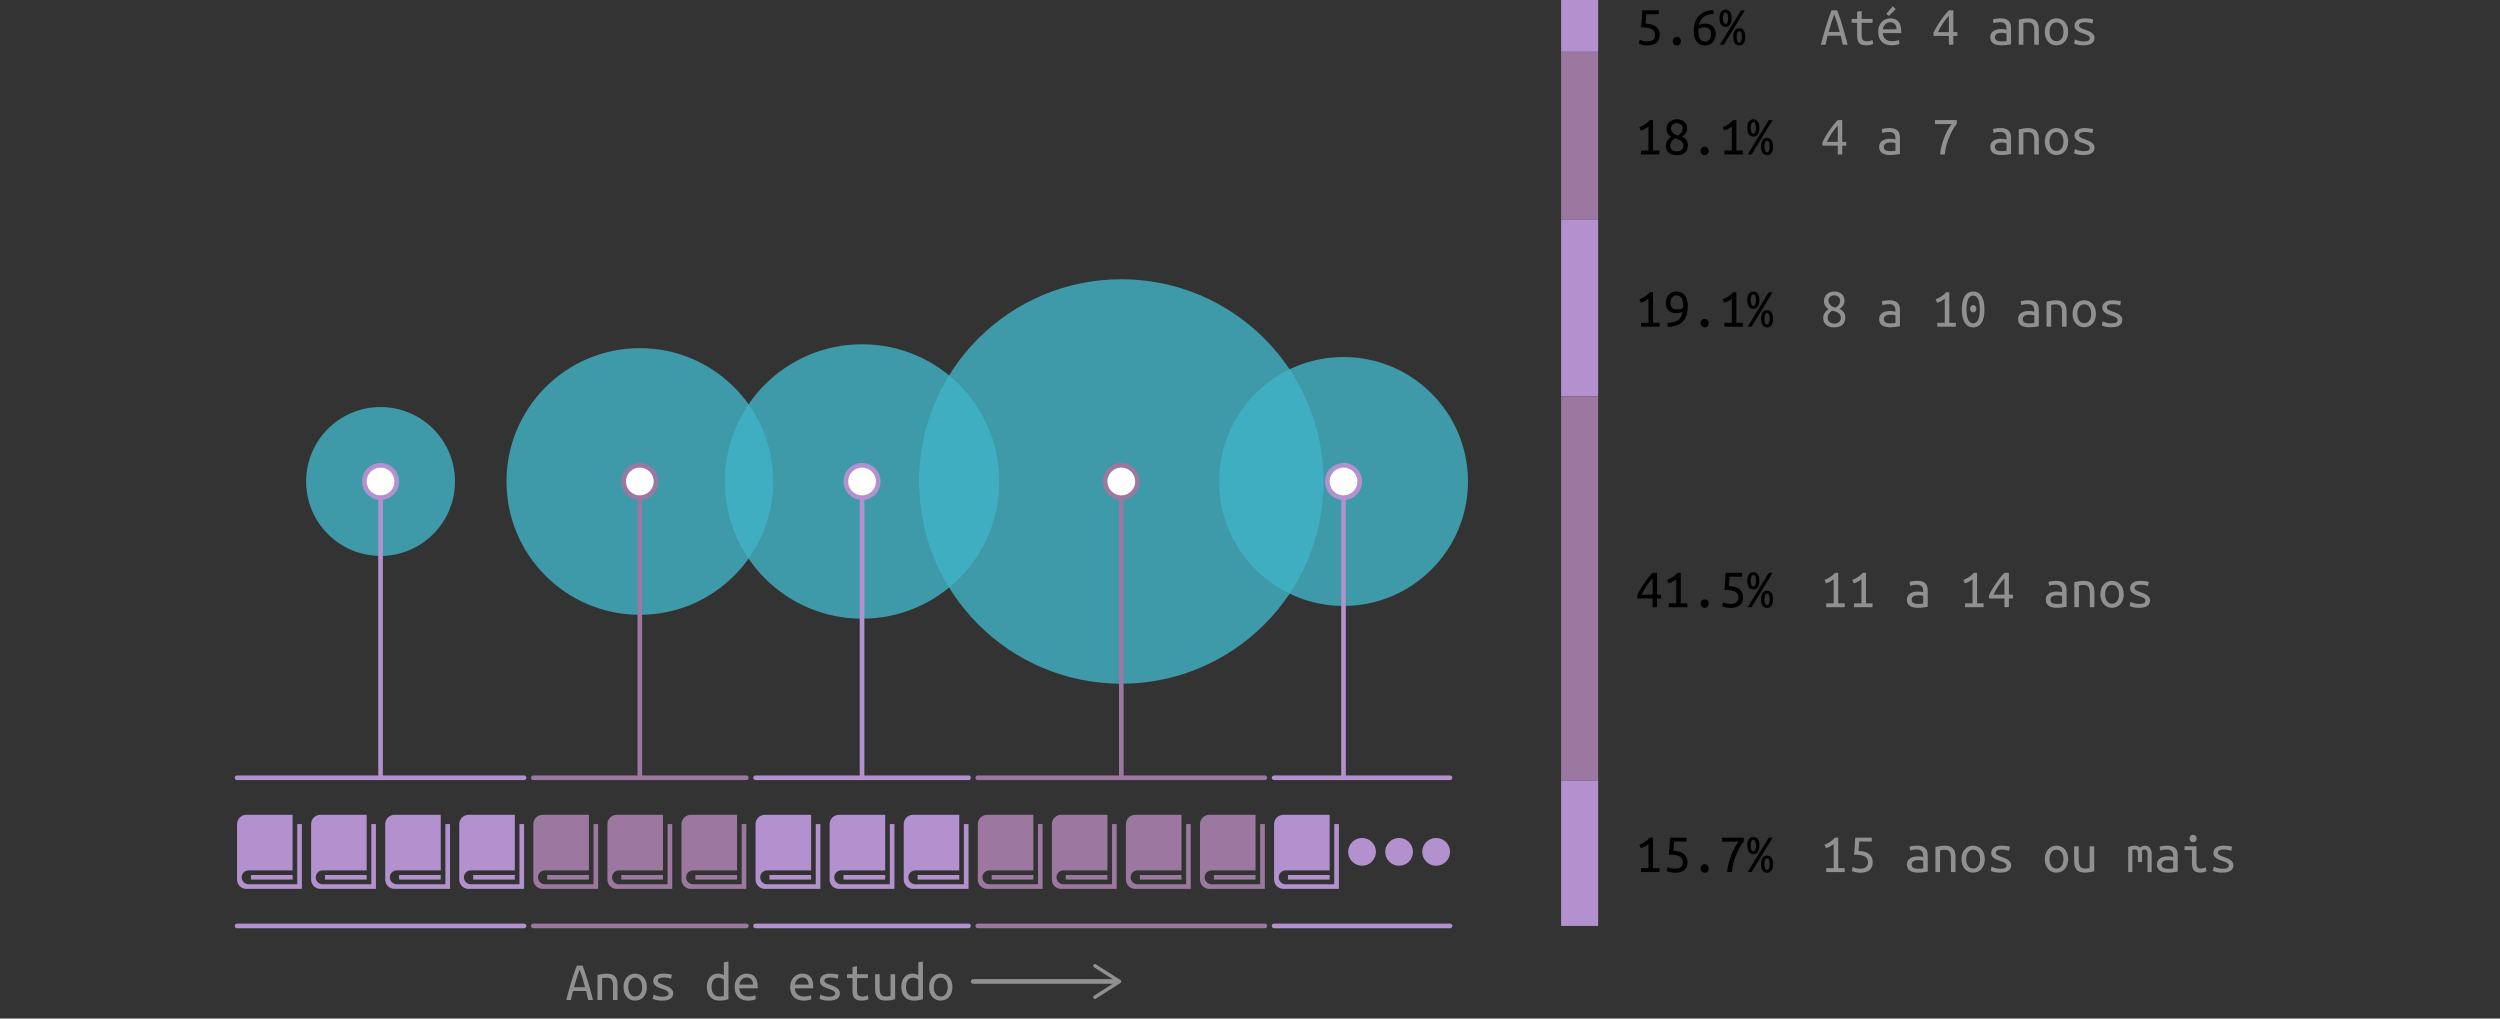 <?xml version="1.0" encoding="utf-8"?>
<!-- Generator: Adobe Illustrator 16.0.0, SVG Export Plug-In . SVG Version: 6.00 Build 0)  -->
<!DOCTYPE svg PUBLIC "-//W3C//DTD SVG 1.1//EN" "http://www.w3.org/Graphics/SVG/1.1/DTD/svg11.dtd">
<svg version="1.1" id="Layer_1" xmlns="http://www.w3.org/2000/svg" xmlns:xlink="http://www.w3.org/1999/xlink" x="0px" y="0px"
	 width="540px" height="220px" viewBox="0 0 540 220" enable-background="new 0 0 540 220" xml:space="preserve">
<rect x="0" y="0" width="540" height="220" fill="#333333" stroke="none"/>
<g>
	<rect x="337.202" fill="#B291CE" width="8" height="11.2"/>
	<rect x="337.202" y="11.2" fill="#9C78A0" width="8" height="36.2"/>
	<rect x="337.202" y="47.4" fill="#B291CE" width="8" height="38.198"/>
	<rect x="337.202" y="85.599" fill="#9C78A0" width="8" height="83.001"/>
	<rect x="337.202" y="168.6" fill="#B291CE" width="8" height="31.4"/>
	<g>
		<g>
			<path d="M355.434,5.1c1.072,0.04,1.853,0.275,2.34,0.708c0.488,0.432,0.732,1.012,0.732,1.739c0,0.328-0.052,0.633-0.156,0.912
				c-0.104,0.28-0.266,0.521-0.485,0.72c-0.22,0.2-0.5,0.356-0.841,0.469c-0.34,0.111-0.741,0.168-1.205,0.168
				c-0.192,0-0.383-0.015-0.57-0.042c-0.188-0.028-0.365-0.062-0.533-0.103s-0.316-0.082-0.445-0.126
				c-0.127-0.044-0.22-0.082-0.275-0.113l0.191-0.853c0.129,0.064,0.326,0.141,0.595,0.229c0.268,0.088,0.606,0.132,1.014,0.132
				c0.32,0,0.589-0.036,0.804-0.108c0.217-0.072,0.391-0.17,0.522-0.294s0.228-0.266,0.288-0.426s0.09-0.328,0.09-0.504
				c0-0.272-0.046-0.515-0.138-0.727c-0.093-0.212-0.253-0.39-0.479-0.533c-0.229-0.145-0.541-0.254-0.937-0.33
				s-0.894-0.114-1.494-0.114c0.048-0.353,0.086-0.682,0.114-0.99c0.027-0.308,0.052-0.607,0.072-0.9
				c0.02-0.291,0.035-0.581,0.047-0.869c0.013-0.288,0.026-0.593,0.043-0.912h3.576v0.84h-2.713
				c-0.008,0.112-0.018,0.258-0.029,0.438c-0.012,0.181-0.026,0.37-0.043,0.57c-0.016,0.2-0.031,0.393-0.047,0.576
				C355.454,4.839,355.441,4.987,355.434,5.1z"/>
			<path d="M363.09,8.892c0,0.239-0.08,0.451-0.24,0.636c-0.16,0.184-0.371,0.275-0.635,0.275c-0.273,0-0.488-0.092-0.648-0.275
				c-0.16-0.185-0.24-0.396-0.24-0.636c0-0.248,0.08-0.464,0.24-0.648c0.16-0.184,0.375-0.276,0.648-0.276
				c0.264,0,0.475,0.093,0.635,0.276C363.01,8.428,363.09,8.644,363.09,8.892z"/>
			<path d="M365.85,6.684c0-0.721,0.099-1.358,0.295-1.914c0.195-0.557,0.476-1.022,0.84-1.398c0.363-0.376,0.806-0.664,1.326-0.864
				c0.52-0.199,1.107-0.304,1.764-0.312l0.084,0.84c-0.424,0.008-0.811,0.054-1.158,0.138s-0.658,0.221-0.93,0.408
				c-0.272,0.188-0.5,0.431-0.684,0.727c-0.185,0.296-0.324,0.659-0.42,1.092c0.191-0.088,0.401-0.16,0.629-0.216
				c0.229-0.057,0.471-0.084,0.727-0.084c0.416,0,0.77,0.063,1.062,0.191c0.291,0.128,0.525,0.298,0.701,0.51
				c0.176,0.213,0.305,0.458,0.385,0.738c0.079,0.28,0.119,0.568,0.119,0.864c0,0.271-0.044,0.55-0.132,0.834
				s-0.224,0.544-0.407,0.78c-0.185,0.235-0.42,0.428-0.709,0.575c-0.287,0.148-0.632,0.223-1.031,0.223
				c-0.824,0-1.44-0.276-1.849-0.828C366.055,8.436,365.85,7.667,365.85,6.684z M368.215,5.915c-0.257,0-0.49,0.024-0.703,0.072
				c-0.211,0.048-0.426,0.12-0.642,0.216c-0.008,0.08-0.013,0.158-0.013,0.234s0,0.158,0,0.246c0,0.312,0.022,0.605,0.066,0.882
				c0.045,0.275,0.12,0.52,0.229,0.731c0.107,0.212,0.254,0.38,0.438,0.504c0.184,0.125,0.42,0.187,0.709,0.187
				c0.239,0,0.439-0.05,0.6-0.15c0.16-0.1,0.291-0.226,0.396-0.378c0.104-0.151,0.179-0.321,0.222-0.51
				c0.045-0.188,0.066-0.366,0.066-0.534c0-0.487-0.109-0.859-0.33-1.116C369.032,6.043,368.686,5.915,368.215,5.915z"/>
			<path d="M371.418,3.936c0-0.608,0.116-1.07,0.348-1.387c0.232-0.315,0.553-0.474,0.961-0.474s0.728,0.158,0.959,0.474
				c0.232,0.316,0.349,0.778,0.349,1.387c0,0.607-0.116,1.071-0.349,1.392c-0.231,0.32-0.551,0.48-0.959,0.48
				s-0.729-0.16-0.961-0.48C371.534,5.007,371.418,4.543,371.418,3.936z M372.342,9.659h-0.84l4.549-7.428h0.84L372.342,9.659z
				 M373.29,3.936c0-0.36-0.048-0.656-0.144-0.889c-0.096-0.231-0.236-0.348-0.42-0.348c-0.185,0-0.326,0.116-0.426,0.348
				c-0.101,0.232-0.15,0.528-0.15,0.889c0,0.359,0.05,0.655,0.15,0.888c0.1,0.232,0.241,0.348,0.426,0.348
				c0.184,0,0.324-0.115,0.42-0.348S373.29,4.295,373.29,3.936z M374.383,7.955c0-0.607,0.113-1.069,0.342-1.386
				c0.228-0.316,0.545-0.475,0.953-0.475s0.729,0.158,0.961,0.475c0.231,0.316,0.348,0.778,0.348,1.386
				c0,0.608-0.116,1.07-0.348,1.386c-0.232,0.316-0.553,0.475-0.961,0.475s-0.726-0.158-0.953-0.475
				C374.496,9.025,374.383,8.563,374.383,7.955z M376.254,7.955c0-0.36-0.05-0.656-0.15-0.888c-0.1-0.232-0.241-0.349-0.426-0.349
				c-0.184,0-0.324,0.116-0.42,0.349c-0.096,0.231-0.144,0.527-0.144,0.888s0.048,0.656,0.144,0.888
				c0.096,0.232,0.236,0.349,0.42,0.349c0.185,0,0.326-0.116,0.426-0.349C376.204,8.611,376.254,8.315,376.254,7.955z"/>
		</g>
	</g>
	<g>
		<g>
			<path fill="#909090" d="M398.051,9.659l-0.445-1.944h-2.855l-0.432,1.944h-1.008c0.136-0.528,0.287-1.1,0.455-1.716
				s0.351-1.248,0.547-1.896c0.195-0.647,0.402-1.298,0.617-1.949c0.217-0.652,0.444-1.274,0.685-1.866h1.224
				c0.232,0.592,0.454,1.214,0.666,1.866c0.212,0.651,0.412,1.302,0.6,1.949c0.188,0.648,0.367,1.28,0.535,1.896
				s0.319,1.188,0.455,1.716H398.051z M396.189,3.095c-0.184,0.505-0.383,1.089-0.6,1.753c-0.216,0.664-0.42,1.348-0.611,2.052
				h2.399c-0.185-0.721-0.382-1.414-0.594-2.082S396.374,3.575,396.189,3.095z"/>
			<path fill="#909090" d="M402.118,4.091h2.353v0.828h-2.353v2.592c0,0.28,0.021,0.509,0.06,0.685
				c0.041,0.176,0.106,0.317,0.198,0.426c0.093,0.108,0.21,0.183,0.354,0.222c0.144,0.041,0.319,0.061,0.527,0.061
				c0.289,0,0.521-0.024,0.696-0.072s0.344-0.111,0.504-0.191l0.144,0.84c-0.111,0.048-0.289,0.111-0.533,0.191
				s-0.547,0.12-0.906,0.12c-0.416,0-0.756-0.048-1.02-0.144c-0.265-0.097-0.471-0.24-0.619-0.433
				c-0.147-0.191-0.25-0.43-0.305-0.714c-0.057-0.283-0.084-0.613-0.084-0.99V4.919h-1.177V4.091h1.177v-1.56l0.983-0.168V4.091z"/>
			<path fill="#909090" d="M408.311,3.959c0.752,0,1.332,0.234,1.74,0.702c0.407,0.468,0.611,1.178,0.611,2.13V7.14h-3.984
				c0.041,0.575,0.23,1.014,0.57,1.313s0.818,0.45,1.434,0.45c0.353,0,0.652-0.028,0.9-0.084s0.436-0.116,0.564-0.18l0.132,0.84
				c-0.12,0.063-0.336,0.132-0.647,0.204c-0.312,0.071-0.665,0.107-1.057,0.107c-0.48,0-0.902-0.074-1.266-0.222
				c-0.365-0.148-0.666-0.35-0.906-0.606c-0.24-0.256-0.42-0.562-0.54-0.918c-0.12-0.355-0.181-0.741-0.181-1.158
				c0-0.495,0.076-0.928,0.229-1.296c0.152-0.367,0.352-0.672,0.6-0.912c0.248-0.239,0.528-0.42,0.84-0.539
				C407.662,4.02,407.982,3.959,408.311,3.959z M409.654,6.335c0-0.472-0.125-0.846-0.372-1.122
				c-0.248-0.275-0.576-0.414-0.983-0.414c-0.232,0-0.443,0.044-0.631,0.133c-0.188,0.088-0.35,0.203-0.486,0.348
				c-0.136,0.144-0.244,0.308-0.324,0.492c-0.079,0.184-0.131,0.372-0.155,0.563H409.654z M409.475,1.979l-1.513,1.464l-0.504-0.444
				l1.368-1.656L409.475,1.979z"/>
			<path fill="#909090" d="M417.635,7.091c0.135-0.319,0.321-0.688,0.558-1.104c0.235-0.416,0.501-0.846,0.798-1.29
				c0.296-0.444,0.611-0.88,0.947-1.308c0.336-0.429,0.677-0.814,1.021-1.158h0.96v4.716h0.876v0.815h-0.876v1.896h-0.96V7.763
				h-3.323V7.091z M420.958,3.407c-0.216,0.232-0.435,0.488-0.653,0.768c-0.221,0.28-0.435,0.574-0.643,0.883
				c-0.208,0.308-0.402,0.622-0.582,0.941c-0.18,0.32-0.342,0.636-0.486,0.948h2.364V3.407z"/>
			<path fill="#909090" d="M432.166,3.959c0.416,0,0.766,0.053,1.051,0.156c0.283,0.104,0.514,0.248,0.689,0.432
				c0.176,0.185,0.3,0.408,0.372,0.672c0.071,0.265,0.108,0.553,0.108,0.864v3.48c-0.232,0.04-0.539,0.088-0.918,0.144
				c-0.381,0.056-0.771,0.084-1.17,0.084c-0.305,0-0.601-0.026-0.889-0.078s-0.544-0.144-0.768-0.275
				c-0.225-0.132-0.404-0.314-0.541-0.546c-0.136-0.232-0.203-0.528-0.203-0.889c0-0.319,0.07-0.59,0.209-0.81
				c0.141-0.22,0.32-0.398,0.541-0.534c0.22-0.136,0.472-0.234,0.756-0.294c0.283-0.06,0.57-0.09,0.857-0.09
				c0.393,0,0.776,0.044,1.152,0.132V6.131c0-0.168-0.018-0.33-0.054-0.485c-0.036-0.156-0.104-0.298-0.204-0.427
				c-0.1-0.128-0.236-0.229-0.408-0.306s-0.395-0.114-0.666-0.114c-0.344,0-0.645,0.024-0.9,0.072s-0.451,0.096-0.588,0.145
				l-0.119-0.816c0.135-0.064,0.361-0.12,0.678-0.168S431.807,3.959,432.166,3.959z M432.262,8.951c0.248,0,0.471-0.008,0.666-0.024
				c0.196-0.016,0.358-0.035,0.486-0.06V7.211c-0.128-0.04-0.281-0.071-0.462-0.096s-0.37-0.036-0.569-0.036
				c-0.185,0-0.365,0.014-0.541,0.042s-0.332,0.078-0.468,0.15c-0.136,0.071-0.248,0.166-0.336,0.281
				c-0.088,0.116-0.132,0.263-0.132,0.438c0,0.36,0.121,0.61,0.365,0.75S431.846,8.951,432.262,8.951z"/>
			<path fill="#909090" d="M436.055,4.247c0.359-0.088,0.717-0.156,1.073-0.204s0.69-0.072,1.003-0.072
				c0.743,0,1.305,0.192,1.686,0.576c0.379,0.385,0.57,1,0.57,1.849v3.264h-0.984V6.575c0-0.36-0.032-0.652-0.096-0.876
				c-0.064-0.224-0.154-0.397-0.271-0.522c-0.116-0.123-0.257-0.21-0.42-0.258c-0.164-0.048-0.343-0.071-0.534-0.071
				c-0.16,0-0.33,0.01-0.51,0.029c-0.18,0.021-0.354,0.046-0.521,0.078v4.704h-0.996V4.247z"/>
			<path fill="#909090" d="M446.723,6.875c0,0.44-0.062,0.838-0.187,1.194c-0.124,0.355-0.298,0.662-0.522,0.918
				c-0.224,0.256-0.492,0.454-0.804,0.594s-0.651,0.21-1.021,0.21c-0.359,0-0.693-0.07-1.002-0.21
				c-0.308-0.14-0.573-0.338-0.797-0.594c-0.225-0.256-0.398-0.562-0.522-0.918c-0.124-0.356-0.187-0.754-0.187-1.194
				c0-0.439,0.062-0.84,0.187-1.2c0.124-0.359,0.298-0.666,0.522-0.918c0.224-0.252,0.489-0.447,0.797-0.588
				c0.309-0.14,0.643-0.21,1.002-0.21c0.369,0,0.709,0.07,1.021,0.21c0.312,0.141,0.58,0.336,0.804,0.588
				c0.225,0.252,0.398,0.559,0.522,0.918C446.66,6.035,446.723,6.436,446.723,6.875z M445.702,6.875c0-0.632-0.136-1.13-0.408-1.494
				c-0.272-0.363-0.64-0.546-1.104-0.546c-0.455,0-0.817,0.183-1.086,0.546c-0.268,0.364-0.401,0.862-0.401,1.494
				c0,0.624,0.134,1.118,0.401,1.482c0.269,0.364,0.631,0.546,1.086,0.546c0.465,0,0.832-0.182,1.104-0.546
				S445.702,7.499,445.702,6.875z"/>
			<path fill="#909090" d="M451.414,8.268c0-0.2-0.082-0.364-0.246-0.492s-0.367-0.24-0.611-0.336
				c-0.244-0.097-0.51-0.19-0.799-0.282c-0.287-0.092-0.554-0.206-0.798-0.342s-0.448-0.304-0.612-0.504s-0.246-0.46-0.246-0.78
				c0-0.448,0.183-0.822,0.547-1.122c0.363-0.3,0.934-0.45,1.709-0.45c0.305,0,0.619,0.022,0.943,0.066
				c0.323,0.044,0.602,0.102,0.834,0.174l-0.181,0.888c-0.063-0.031-0.151-0.065-0.265-0.102c-0.111-0.036-0.239-0.068-0.383-0.096
				c-0.145-0.028-0.299-0.051-0.463-0.066s-0.322-0.024-0.474-0.024c-0.864,0-1.296,0.236-1.296,0.708
				c0,0.168,0.082,0.311,0.246,0.427c0.164,0.115,0.369,0.222,0.617,0.317c0.248,0.097,0.517,0.194,0.805,0.294
				c0.288,0.101,0.556,0.223,0.805,0.366c0.247,0.145,0.453,0.318,0.617,0.522c0.164,0.203,0.246,0.462,0.246,0.773
				c0,0.504-0.196,0.895-0.588,1.17c-0.393,0.276-1.012,0.414-1.86,0.414c-0.384,0-0.735-0.032-1.056-0.096
				c-0.32-0.064-0.624-0.16-0.912-0.288l0.191-0.9c0.281,0.128,0.574,0.234,0.883,0.318c0.308,0.084,0.638,0.126,0.99,0.126
				C450.962,8.951,451.414,8.724,451.414,8.268z"/>
		</g>
	</g>
	<g>
		<g>
			<path d="M354.102,27.468c0.408-0.16,0.805-0.362,1.188-0.606s0.739-0.554,1.067-0.93h0.697v6.588h1.403v0.84h-3.996v-0.84h1.608
				v-5.208c-0.088,0.08-0.194,0.162-0.318,0.246s-0.26,0.166-0.408,0.246s-0.302,0.155-0.461,0.228
				c-0.16,0.072-0.316,0.132-0.469,0.18L354.102,27.468z"/>
			<path d="M364.59,31.428c0,0.624-0.197,1.128-0.594,1.512s-0.998,0.576-1.807,0.576c-0.463,0-0.848-0.062-1.151-0.187
				s-0.546-0.283-0.726-0.479s-0.309-0.414-0.385-0.654s-0.113-0.476-0.113-0.708c0-0.424,0.115-0.8,0.348-1.128
				s0.508-0.592,0.828-0.792c-0.68-0.384-1.02-0.972-1.02-1.764c0-0.272,0.051-0.532,0.155-0.78s0.252-0.464,0.444-0.648
				c0.191-0.184,0.426-0.331,0.701-0.443c0.277-0.112,0.586-0.168,0.931-0.168c0.399,0,0.741,0.06,1.026,0.18
				c0.283,0.12,0.514,0.274,0.689,0.462c0.176,0.188,0.305,0.396,0.385,0.624c0.079,0.229,0.119,0.45,0.119,0.666
				c0,0.424-0.107,0.79-0.324,1.098c-0.215,0.309-0.463,0.555-0.744,0.738C364.178,29.924,364.59,30.556,364.59,31.428z
				 M360.773,31.499c0,0.128,0.025,0.263,0.072,0.402c0.049,0.14,0.129,0.27,0.24,0.39c0.112,0.12,0.26,0.219,0.444,0.294
				c0.184,0.076,0.407,0.114,0.672,0.114c0.248,0,0.462-0.034,0.642-0.102c0.18-0.068,0.328-0.16,0.444-0.276
				s0.202-0.246,0.259-0.39c0.055-0.145,0.084-0.288,0.084-0.433c0-0.456-0.164-0.806-0.492-1.05s-0.781-0.43-1.356-0.558
				c-0.32,0.176-0.568,0.396-0.744,0.66C360.862,30.815,360.773,31.132,360.773,31.499z M363.462,27.695
				c0-0.104-0.024-0.222-0.071-0.354c-0.049-0.133-0.123-0.252-0.223-0.36s-0.23-0.2-0.39-0.276
				c-0.16-0.075-0.353-0.113-0.576-0.113c-0.231,0-0.426,0.035-0.582,0.107c-0.155,0.072-0.286,0.162-0.39,0.271
				c-0.104,0.107-0.178,0.228-0.223,0.359c-0.044,0.132-0.065,0.263-0.065,0.391c0,0.328,0.118,0.634,0.354,0.918
				c0.235,0.284,0.625,0.49,1.17,0.618c0.303-0.177,0.545-0.385,0.726-0.624C363.372,28.392,363.462,28.079,363.462,27.695z"/>
			<path d="M369.09,32.592c0,0.239-0.08,0.451-0.24,0.636c-0.16,0.184-0.371,0.275-0.635,0.275c-0.273,0-0.488-0.092-0.648-0.275
				c-0.16-0.185-0.24-0.396-0.24-0.636c0-0.248,0.08-0.464,0.24-0.648c0.16-0.184,0.375-0.276,0.648-0.276
				c0.264,0,0.475,0.093,0.635,0.276C369.01,32.128,369.09,32.344,369.09,32.592z"/>
			<path d="M372.102,27.468c0.408-0.16,0.805-0.362,1.188-0.606s0.739-0.554,1.067-0.93h0.697v6.588h1.403v0.84h-3.996v-0.84h1.608
				v-5.208c-0.088,0.08-0.194,0.162-0.318,0.246s-0.26,0.166-0.408,0.246s-0.302,0.155-0.461,0.228
				c-0.16,0.072-0.316,0.132-0.469,0.18L372.102,27.468z"/>
			<path d="M377.418,27.636c0-0.608,0.116-1.07,0.348-1.387c0.232-0.315,0.553-0.474,0.961-0.474s0.728,0.158,0.959,0.474
				c0.232,0.316,0.349,0.778,0.349,1.387c0,0.607-0.116,1.071-0.349,1.392c-0.231,0.32-0.551,0.48-0.959,0.48
				s-0.729-0.16-0.961-0.48C377.534,28.707,377.418,28.243,377.418,27.636z M378.342,33.359h-0.84l4.549-7.428h0.84L378.342,33.359z
				 M379.29,27.636c0-0.36-0.048-0.656-0.144-0.889c-0.096-0.231-0.236-0.348-0.42-0.348c-0.185,0-0.326,0.116-0.426,0.348
				c-0.101,0.232-0.15,0.528-0.15,0.889c0,0.359,0.05,0.655,0.15,0.888c0.1,0.232,0.241,0.348,0.426,0.348
				c0.184,0,0.324-0.115,0.42-0.348S379.29,27.995,379.29,27.636z M380.383,31.655c0-0.607,0.113-1.069,0.342-1.386
				c0.228-0.316,0.545-0.475,0.953-0.475s0.729,0.158,0.961,0.475c0.231,0.316,0.348,0.778,0.348,1.386
				c0,0.608-0.116,1.07-0.348,1.386c-0.232,0.316-0.553,0.475-0.961,0.475s-0.726-0.158-0.953-0.475
				C380.496,32.726,380.383,32.264,380.383,31.655z M382.254,31.655c0-0.36-0.05-0.656-0.15-0.888
				c-0.1-0.232-0.241-0.349-0.426-0.349c-0.184,0-0.324,0.116-0.42,0.349c-0.096,0.231-0.144,0.527-0.144,0.888
				s0.048,0.656,0.144,0.888c0.096,0.232,0.236,0.349,0.42,0.349c0.185,0,0.326-0.116,0.426-0.349
				C382.204,32.312,382.254,32.016,382.254,31.655z"/>
		</g>
	</g>
	<g>
		<g>
			<path fill="#909090" d="M393.635,30.791c0.135-0.319,0.321-0.688,0.558-1.104c0.235-0.416,0.501-0.846,0.798-1.29
				c0.296-0.444,0.611-0.88,0.947-1.308c0.336-0.429,0.677-0.814,1.021-1.158h0.96v4.716h0.876v0.815h-0.876v1.896h-0.96v-1.896
				h-3.323V30.791z M396.958,27.107c-0.216,0.232-0.435,0.488-0.653,0.768c-0.221,0.28-0.435,0.574-0.643,0.883
				c-0.208,0.308-0.402,0.622-0.582,0.941c-0.18,0.32-0.342,0.636-0.486,0.948h2.364V27.107z"/>
			<path fill="#909090" d="M408.166,27.659c0.416,0,0.766,0.053,1.051,0.156c0.283,0.104,0.514,0.248,0.689,0.432
				c0.176,0.185,0.3,0.408,0.372,0.672c0.071,0.265,0.108,0.553,0.108,0.864v3.48c-0.232,0.04-0.539,0.088-0.918,0.144
				c-0.381,0.056-0.771,0.084-1.17,0.084c-0.305,0-0.601-0.026-0.889-0.078s-0.544-0.144-0.768-0.275
				c-0.225-0.132-0.404-0.314-0.541-0.546c-0.136-0.232-0.203-0.528-0.203-0.889c0-0.319,0.07-0.59,0.209-0.81
				c0.141-0.22,0.32-0.398,0.541-0.534c0.22-0.136,0.472-0.234,0.756-0.294c0.283-0.06,0.57-0.09,0.857-0.09
				c0.393,0,0.776,0.044,1.152,0.132v-0.276c0-0.168-0.018-0.33-0.054-0.485c-0.036-0.156-0.104-0.298-0.204-0.427
				c-0.1-0.128-0.236-0.229-0.408-0.306s-0.395-0.114-0.666-0.114c-0.344,0-0.645,0.024-0.9,0.072s-0.451,0.096-0.588,0.145
				l-0.119-0.816c0.135-0.064,0.361-0.12,0.678-0.168S407.807,27.659,408.166,27.659z M408.262,32.651
				c0.248,0,0.471-0.008,0.666-0.024c0.196-0.016,0.358-0.035,0.486-0.06v-1.656c-0.128-0.04-0.281-0.071-0.462-0.096
				s-0.37-0.036-0.569-0.036c-0.185,0-0.365,0.014-0.541,0.042s-0.332,0.078-0.468,0.15c-0.136,0.071-0.248,0.166-0.336,0.281
				c-0.088,0.116-0.132,0.263-0.132,0.438c0,0.36,0.121,0.61,0.365,0.75S407.846,32.651,408.262,32.651z"/>
			<path fill="#909090" d="M419.062,33.359c0.039-0.568,0.142-1.17,0.306-1.806c0.164-0.637,0.362-1.252,0.594-1.849
				c0.231-0.596,0.488-1.147,0.769-1.655c0.279-0.509,0.556-0.927,0.828-1.255h-3.601v-0.863h4.704v0.828
				c-0.24,0.279-0.5,0.655-0.779,1.128c-0.281,0.472-0.547,1.002-0.799,1.59s-0.47,1.216-0.654,1.884
				c-0.184,0.668-0.299,1.334-0.348,1.998H419.062z"/>
			<path fill="#909090" d="M432.166,27.659c0.416,0,0.766,0.053,1.051,0.156c0.283,0.104,0.514,0.248,0.689,0.432
				c0.176,0.185,0.3,0.408,0.372,0.672c0.071,0.265,0.108,0.553,0.108,0.864v3.48c-0.232,0.04-0.539,0.088-0.918,0.144
				c-0.381,0.056-0.771,0.084-1.17,0.084c-0.305,0-0.601-0.026-0.889-0.078s-0.544-0.144-0.768-0.275
				c-0.225-0.132-0.404-0.314-0.541-0.546c-0.136-0.232-0.203-0.528-0.203-0.889c0-0.319,0.07-0.59,0.209-0.81
				c0.141-0.22,0.32-0.398,0.541-0.534c0.22-0.136,0.472-0.234,0.756-0.294c0.283-0.06,0.57-0.09,0.857-0.09
				c0.393,0,0.776,0.044,1.152,0.132v-0.276c0-0.168-0.018-0.33-0.054-0.485c-0.036-0.156-0.104-0.298-0.204-0.427
				c-0.1-0.128-0.236-0.229-0.408-0.306s-0.395-0.114-0.666-0.114c-0.344,0-0.645,0.024-0.9,0.072s-0.451,0.096-0.588,0.145
				l-0.119-0.816c0.135-0.064,0.361-0.12,0.678-0.168S431.807,27.659,432.166,27.659z M432.262,32.651
				c0.248,0,0.471-0.008,0.666-0.024c0.196-0.016,0.358-0.035,0.486-0.06v-1.656c-0.128-0.04-0.281-0.071-0.462-0.096
				s-0.37-0.036-0.569-0.036c-0.185,0-0.365,0.014-0.541,0.042s-0.332,0.078-0.468,0.15c-0.136,0.071-0.248,0.166-0.336,0.281
				c-0.088,0.116-0.132,0.263-0.132,0.438c0,0.36,0.121,0.61,0.365,0.75S431.846,32.651,432.262,32.651z"/>
			<path fill="#909090" d="M436.055,27.947c0.359-0.088,0.717-0.156,1.073-0.204s0.69-0.072,1.003-0.072
				c0.743,0,1.305,0.192,1.686,0.576c0.379,0.385,0.57,1,0.57,1.849v3.264h-0.984v-3.084c0-0.36-0.032-0.652-0.096-0.876
				c-0.064-0.224-0.154-0.397-0.271-0.522c-0.116-0.123-0.257-0.21-0.42-0.258c-0.164-0.048-0.343-0.071-0.534-0.071
				c-0.16,0-0.33,0.01-0.51,0.029c-0.18,0.021-0.354,0.046-0.521,0.078v4.704h-0.996V27.947z"/>
			<path fill="#909090" d="M446.723,30.575c0,0.44-0.062,0.838-0.187,1.194c-0.124,0.355-0.298,0.662-0.522,0.918
				c-0.224,0.256-0.492,0.454-0.804,0.594s-0.651,0.21-1.021,0.21c-0.359,0-0.693-0.07-1.002-0.21
				c-0.308-0.14-0.573-0.338-0.797-0.594c-0.225-0.256-0.398-0.562-0.522-0.918c-0.124-0.356-0.187-0.754-0.187-1.194
				c0-0.439,0.062-0.84,0.187-1.2c0.124-0.359,0.298-0.666,0.522-0.918c0.224-0.252,0.489-0.447,0.797-0.588
				c0.309-0.14,0.643-0.21,1.002-0.21c0.369,0,0.709,0.07,1.021,0.21c0.312,0.141,0.58,0.336,0.804,0.588
				c0.225,0.252,0.398,0.559,0.522,0.918C446.66,29.735,446.723,30.136,446.723,30.575z M445.702,30.575
				c0-0.632-0.136-1.13-0.408-1.494c-0.272-0.363-0.64-0.546-1.104-0.546c-0.455,0-0.817,0.183-1.086,0.546
				c-0.268,0.364-0.401,0.862-0.401,1.494c0,0.624,0.134,1.118,0.401,1.482c0.269,0.364,0.631,0.546,1.086,0.546
				c0.465,0,0.832-0.182,1.104-0.546S445.702,31.199,445.702,30.575z"/>
			<path fill="#909090" d="M451.414,31.968c0-0.2-0.082-0.364-0.246-0.492s-0.367-0.24-0.611-0.336
				c-0.244-0.097-0.51-0.19-0.799-0.282c-0.287-0.092-0.554-0.206-0.798-0.342s-0.448-0.304-0.612-0.504s-0.246-0.46-0.246-0.78
				c0-0.448,0.183-0.822,0.547-1.122c0.363-0.3,0.934-0.45,1.709-0.45c0.305,0,0.619,0.022,0.943,0.066
				c0.323,0.044,0.602,0.102,0.834,0.174l-0.181,0.888c-0.063-0.031-0.151-0.065-0.265-0.102c-0.111-0.036-0.239-0.068-0.383-0.096
				c-0.145-0.028-0.299-0.051-0.463-0.066s-0.322-0.024-0.474-0.024c-0.864,0-1.296,0.236-1.296,0.708
				c0,0.168,0.082,0.311,0.246,0.427c0.164,0.115,0.369,0.222,0.617,0.317c0.248,0.097,0.517,0.194,0.805,0.294
				c0.288,0.101,0.556,0.223,0.805,0.366c0.247,0.145,0.453,0.318,0.617,0.522c0.164,0.203,0.246,0.462,0.246,0.773
				c0,0.504-0.196,0.895-0.588,1.17c-0.393,0.276-1.012,0.414-1.86,0.414c-0.384,0-0.735-0.032-1.056-0.096
				c-0.32-0.064-0.624-0.16-0.912-0.288l0.191-0.9c0.281,0.128,0.574,0.234,0.883,0.318c0.308,0.084,0.638,0.126,0.99,0.126
				C450.962,32.651,451.414,32.424,451.414,31.968z"/>
		</g>
	</g>
	<g>
		<g>
			<path d="M354.102,64.667c0.408-0.16,0.805-0.362,1.188-0.606s0.739-0.554,1.067-0.93h0.697v6.588h1.403v0.84h-3.996v-0.84h1.608
				v-5.208c-0.088,0.08-0.194,0.162-0.318,0.246s-0.26,0.166-0.408,0.246s-0.302,0.155-0.461,0.228
				c-0.16,0.072-0.316,0.132-0.469,0.18L354.102,64.667z"/>
			<path d="M364.566,66.106c0,1.48-0.36,2.594-1.08,3.342c-0.721,0.748-1.805,1.126-3.252,1.135l-0.036-0.841
				c0.896,0,1.618-0.178,2.166-0.533c0.548-0.356,0.909-0.971,1.086-1.843c-0.192,0.089-0.404,0.158-0.636,0.21
				c-0.232,0.053-0.477,0.078-0.732,0.078c-0.424,0-0.779-0.062-1.068-0.186c-0.287-0.124-0.52-0.292-0.695-0.504
				s-0.305-0.454-0.385-0.727c-0.08-0.271-0.119-0.56-0.119-0.863c0-0.272,0.043-0.551,0.132-0.834
				c0.088-0.284,0.224-0.542,0.407-0.774c0.185-0.232,0.42-0.424,0.709-0.576c0.287-0.151,0.631-0.228,1.031-0.228
				c0.816,0,1.432,0.28,1.849,0.84C364.357,64.362,364.566,65.131,364.566,66.106z M362.189,66.839c0.257,0,0.494-0.024,0.715-0.072
				c0.22-0.048,0.434-0.116,0.643-0.204c0.008-0.08,0.012-0.156,0.012-0.228c0-0.072,0-0.148,0-0.229
				c0-0.312-0.022-0.607-0.066-0.888s-0.12-0.524-0.229-0.732c-0.107-0.208-0.256-0.374-0.443-0.498s-0.426-0.186-0.715-0.186
				c-0.239,0-0.439,0.05-0.6,0.149c-0.16,0.101-0.292,0.225-0.396,0.372c-0.104,0.148-0.179,0.314-0.222,0.498
				c-0.045,0.185-0.066,0.36-0.066,0.528c0,0.488,0.109,0.858,0.33,1.11C361.372,66.713,361.719,66.839,362.189,66.839z"/>
			<path d="M369.09,69.791c0,0.239-0.08,0.451-0.24,0.636c-0.16,0.184-0.371,0.275-0.635,0.275c-0.273,0-0.488-0.092-0.648-0.275
				c-0.16-0.185-0.24-0.396-0.24-0.636c0-0.248,0.08-0.464,0.24-0.648c0.16-0.184,0.375-0.276,0.648-0.276
				c0.264,0,0.475,0.093,0.635,0.276C369.01,69.327,369.09,69.543,369.09,69.791z"/>
			<path d="M372.102,64.667c0.408-0.16,0.805-0.362,1.188-0.606s0.739-0.554,1.067-0.93h0.697v6.588h1.403v0.84h-3.996v-0.84h1.608
				v-5.208c-0.088,0.08-0.194,0.162-0.318,0.246s-0.26,0.166-0.408,0.246s-0.302,0.155-0.461,0.228
				c-0.16,0.072-0.316,0.132-0.469,0.18L372.102,64.667z"/>
			<path d="M377.418,64.835c0-0.608,0.116-1.07,0.348-1.387c0.232-0.315,0.553-0.474,0.961-0.474s0.728,0.158,0.959,0.474
				c0.232,0.316,0.349,0.778,0.349,1.387c0,0.607-0.116,1.071-0.349,1.392c-0.231,0.32-0.551,0.48-0.959,0.48
				s-0.729-0.16-0.961-0.48C377.534,65.906,377.418,65.442,377.418,64.835z M378.342,70.559h-0.84l4.549-7.428h0.84L378.342,70.559z
				 M379.29,64.835c0-0.36-0.048-0.656-0.144-0.889c-0.096-0.231-0.236-0.348-0.42-0.348c-0.185,0-0.326,0.116-0.426,0.348
				c-0.101,0.232-0.15,0.528-0.15,0.889c0,0.359,0.05,0.655,0.15,0.888c0.1,0.232,0.241,0.348,0.426,0.348
				c0.184,0,0.324-0.115,0.42-0.348S379.29,65.194,379.29,64.835z M380.383,68.854c0-0.607,0.113-1.069,0.342-1.386
				c0.228-0.316,0.545-0.475,0.953-0.475s0.729,0.158,0.961,0.475c0.231,0.316,0.348,0.778,0.348,1.386
				c0,0.608-0.116,1.07-0.348,1.386c-0.232,0.316-0.553,0.475-0.961,0.475s-0.726-0.158-0.953-0.475
				C380.496,69.925,380.383,69.463,380.383,68.854z M382.254,68.854c0-0.36-0.05-0.656-0.15-0.888
				c-0.1-0.232-0.241-0.349-0.426-0.349c-0.184,0-0.324,0.116-0.42,0.349c-0.096,0.231-0.144,0.527-0.144,0.888
				s0.048,0.656,0.144,0.888c0.096,0.232,0.236,0.349,0.42,0.349c0.185,0,0.326-0.116,0.426-0.349
				C382.204,69.511,382.254,69.215,382.254,68.854z"/>
		</g>
	</g>
	<g>
		<g>
			<path fill="#909090" d="M398.59,68.627c0,0.624-0.197,1.128-0.594,1.512s-0.998,0.576-1.807,0.576
				c-0.463,0-0.848-0.062-1.151-0.187s-0.546-0.283-0.726-0.479s-0.309-0.414-0.385-0.654s-0.113-0.476-0.113-0.708
				c0-0.424,0.115-0.8,0.348-1.128s0.508-0.592,0.828-0.792c-0.68-0.384-1.02-0.972-1.02-1.764c0-0.272,0.051-0.532,0.155-0.78
				s0.252-0.464,0.444-0.648c0.191-0.184,0.426-0.331,0.701-0.443c0.277-0.112,0.586-0.168,0.931-0.168
				c0.399,0,0.741,0.06,1.026,0.18c0.283,0.12,0.514,0.274,0.689,0.462c0.176,0.188,0.305,0.396,0.385,0.624
				c0.079,0.229,0.119,0.45,0.119,0.666c0,0.424-0.107,0.79-0.324,1.098c-0.215,0.309-0.463,0.555-0.744,0.738
				C398.178,67.123,398.59,67.755,398.59,68.627z M394.773,68.698c0,0.128,0.025,0.263,0.072,0.402c0.049,0.14,0.129,0.27,0.24,0.39
				c0.112,0.12,0.26,0.219,0.444,0.294c0.184,0.076,0.407,0.114,0.672,0.114c0.248,0,0.462-0.034,0.642-0.102
				c0.18-0.068,0.328-0.16,0.444-0.276s0.202-0.246,0.259-0.39c0.055-0.145,0.084-0.288,0.084-0.433c0-0.456-0.164-0.806-0.492-1.05
				s-0.781-0.43-1.356-0.558c-0.32,0.176-0.568,0.396-0.744,0.66C394.862,68.015,394.773,68.331,394.773,68.698z M397.462,64.895
				c0-0.104-0.024-0.222-0.071-0.354c-0.049-0.133-0.123-0.252-0.223-0.36s-0.23-0.2-0.39-0.276
				c-0.16-0.075-0.353-0.113-0.576-0.113c-0.231,0-0.426,0.035-0.582,0.107c-0.155,0.072-0.286,0.162-0.39,0.271
				c-0.104,0.107-0.178,0.228-0.223,0.359c-0.044,0.132-0.065,0.263-0.065,0.391c0,0.328,0.118,0.634,0.354,0.918
				c0.235,0.284,0.625,0.49,1.17,0.618c0.303-0.177,0.545-0.385,0.726-0.624C397.372,65.591,397.462,65.278,397.462,64.895z"/>
			<path fill="#909090" d="M408.166,64.858c0.416,0,0.766,0.053,1.051,0.156c0.283,0.104,0.514,0.248,0.689,0.432
				c0.176,0.185,0.3,0.408,0.372,0.672c0.071,0.265,0.108,0.553,0.108,0.864v3.48c-0.232,0.04-0.539,0.088-0.918,0.144
				c-0.381,0.056-0.771,0.084-1.17,0.084c-0.305,0-0.601-0.026-0.889-0.078s-0.544-0.144-0.768-0.275
				c-0.225-0.132-0.404-0.314-0.541-0.546c-0.136-0.232-0.203-0.528-0.203-0.889c0-0.319,0.07-0.59,0.209-0.81
				c0.141-0.22,0.32-0.398,0.541-0.534c0.22-0.136,0.472-0.234,0.756-0.294c0.283-0.06,0.57-0.09,0.857-0.09
				c0.393,0,0.776,0.044,1.152,0.132V67.03c0-0.168-0.018-0.33-0.054-0.485c-0.036-0.156-0.104-0.298-0.204-0.427
				c-0.1-0.128-0.236-0.229-0.408-0.306s-0.395-0.114-0.666-0.114c-0.344,0-0.645,0.024-0.9,0.072s-0.451,0.096-0.588,0.145
				l-0.119-0.816c0.135-0.064,0.361-0.12,0.678-0.168S407.807,64.858,408.166,64.858z M408.262,69.851
				c0.248,0,0.471-0.008,0.666-0.024c0.196-0.016,0.358-0.035,0.486-0.06V68.11c-0.128-0.04-0.281-0.071-0.462-0.096
				s-0.37-0.036-0.569-0.036c-0.185,0-0.365,0.014-0.541,0.042s-0.332,0.078-0.468,0.15c-0.136,0.071-0.248,0.166-0.336,0.281
				c-0.088,0.116-0.132,0.263-0.132,0.438c0,0.36,0.121,0.61,0.365,0.75S407.846,69.851,408.262,69.851z"/>
			<path fill="#909090" d="M418.102,64.667c0.408-0.16,0.805-0.362,1.188-0.606s0.739-0.554,1.067-0.93h0.697v6.588h1.403v0.84
				h-3.996v-0.84h1.608v-5.208c-0.088,0.08-0.194,0.162-0.318,0.246s-0.26,0.166-0.408,0.246s-0.302,0.155-0.461,0.228
				c-0.16,0.072-0.316,0.132-0.469,0.18L418.102,64.667z"/>
			<path fill="#909090" d="M423.754,66.839c0-1.248,0.215-2.206,0.643-2.874s1.029-1.002,1.806-1.002
				c0.784,0,1.388,0.334,1.812,1.002s0.637,1.626,0.637,2.874s-0.213,2.206-0.637,2.874s-1.027,1.002-1.812,1.002
				c-0.776,0-1.378-0.334-1.806-1.002S423.754,68.087,423.754,66.839z M427.643,66.839c0-0.408-0.024-0.794-0.072-1.158
				c-0.049-0.364-0.129-0.682-0.24-0.954c-0.111-0.271-0.26-0.488-0.443-0.648c-0.185-0.159-0.412-0.239-0.685-0.239
				s-0.5,0.08-0.685,0.239c-0.184,0.16-0.332,0.377-0.443,0.648c-0.112,0.272-0.191,0.59-0.24,0.954
				c-0.048,0.364-0.072,0.75-0.072,1.158s0.024,0.794,0.072,1.158c0.049,0.363,0.128,0.682,0.24,0.953
				c0.111,0.272,0.26,0.488,0.443,0.648c0.185,0.16,0.412,0.24,0.685,0.24s0.5-0.08,0.685-0.24c0.184-0.16,0.332-0.376,0.443-0.648
				c0.111-0.271,0.191-0.59,0.24-0.953C427.618,67.633,427.643,67.247,427.643,66.839z M426.898,66.707
				c0,0.208-0.062,0.388-0.187,0.54c-0.124,0.151-0.286,0.228-0.485,0.228c-0.209,0-0.377-0.076-0.504-0.228
				c-0.129-0.152-0.192-0.332-0.192-0.54s0.063-0.393,0.192-0.553c0.127-0.159,0.295-0.239,0.504-0.239
				c0.199,0,0.361,0.08,0.485,0.239C426.836,66.314,426.898,66.499,426.898,66.707z"/>
			<path fill="#909090" d="M438.166,64.858c0.416,0,0.766,0.053,1.051,0.156c0.283,0.104,0.514,0.248,0.689,0.432
				c0.176,0.185,0.3,0.408,0.372,0.672c0.071,0.265,0.108,0.553,0.108,0.864v3.48c-0.232,0.04-0.539,0.088-0.918,0.144
				c-0.381,0.056-0.771,0.084-1.17,0.084c-0.305,0-0.601-0.026-0.889-0.078s-0.544-0.144-0.768-0.275
				c-0.225-0.132-0.404-0.314-0.541-0.546c-0.136-0.232-0.203-0.528-0.203-0.889c0-0.319,0.07-0.59,0.209-0.81
				c0.141-0.22,0.32-0.398,0.541-0.534c0.22-0.136,0.472-0.234,0.756-0.294c0.283-0.06,0.57-0.09,0.857-0.09
				c0.393,0,0.776,0.044,1.152,0.132V67.03c0-0.168-0.018-0.33-0.054-0.485c-0.036-0.156-0.104-0.298-0.204-0.427
				c-0.1-0.128-0.236-0.229-0.408-0.306s-0.395-0.114-0.666-0.114c-0.344,0-0.645,0.024-0.9,0.072s-0.451,0.096-0.588,0.145
				l-0.119-0.816c0.135-0.064,0.361-0.12,0.678-0.168S437.807,64.858,438.166,64.858z M438.262,69.851
				c0.248,0,0.471-0.008,0.666-0.024c0.196-0.016,0.358-0.035,0.486-0.06V68.11c-0.128-0.04-0.281-0.071-0.462-0.096
				s-0.37-0.036-0.569-0.036c-0.185,0-0.365,0.014-0.541,0.042s-0.332,0.078-0.468,0.15c-0.136,0.071-0.248,0.166-0.336,0.281
				c-0.088,0.116-0.132,0.263-0.132,0.438c0,0.36,0.121,0.61,0.365,0.75S437.846,69.851,438.262,69.851z"/>
			<path fill="#909090" d="M442.055,65.146c0.359-0.088,0.717-0.156,1.073-0.204s0.69-0.072,1.003-0.072
				c0.743,0,1.305,0.192,1.686,0.576c0.379,0.385,0.57,1,0.57,1.849v3.264h-0.984v-3.084c0-0.36-0.032-0.652-0.096-0.876
				c-0.064-0.224-0.154-0.397-0.271-0.522c-0.116-0.123-0.257-0.21-0.42-0.258c-0.164-0.048-0.343-0.071-0.534-0.071
				c-0.16,0-0.33,0.01-0.51,0.029c-0.18,0.021-0.354,0.046-0.521,0.078v4.704h-0.996V65.146z"/>
			<path fill="#909090" d="M452.723,67.774c0,0.44-0.062,0.838-0.187,1.194c-0.124,0.355-0.298,0.662-0.522,0.918
				c-0.224,0.256-0.492,0.454-0.804,0.594s-0.651,0.21-1.021,0.21c-0.359,0-0.693-0.07-1.002-0.21
				c-0.308-0.14-0.573-0.338-0.797-0.594c-0.225-0.256-0.398-0.562-0.522-0.918c-0.124-0.356-0.187-0.754-0.187-1.194
				c0-0.439,0.062-0.84,0.187-1.2c0.124-0.359,0.298-0.666,0.522-0.918c0.224-0.252,0.489-0.447,0.797-0.588
				c0.309-0.14,0.643-0.21,1.002-0.21c0.369,0,0.709,0.07,1.021,0.21c0.312,0.141,0.58,0.336,0.804,0.588
				c0.225,0.252,0.398,0.559,0.522,0.918C452.66,66.935,452.723,67.335,452.723,67.774z M451.702,67.774
				c0-0.632-0.136-1.13-0.408-1.494c-0.272-0.363-0.64-0.546-1.104-0.546c-0.455,0-0.817,0.183-1.086,0.546
				c-0.268,0.364-0.401,0.862-0.401,1.494c0,0.624,0.134,1.118,0.401,1.482c0.269,0.364,0.631,0.546,1.086,0.546
				c0.465,0,0.832-0.182,1.104-0.546S451.702,68.398,451.702,67.774z"/>
			<path fill="#909090" d="M457.414,69.167c0-0.2-0.082-0.364-0.246-0.492s-0.367-0.24-0.611-0.336
				c-0.244-0.097-0.51-0.19-0.799-0.282c-0.287-0.092-0.554-0.206-0.798-0.342s-0.448-0.304-0.612-0.504s-0.246-0.46-0.246-0.78
				c0-0.448,0.183-0.822,0.547-1.122c0.363-0.3,0.934-0.45,1.709-0.45c0.305,0,0.619,0.022,0.943,0.066
				c0.323,0.044,0.602,0.102,0.834,0.174l-0.181,0.888c-0.063-0.031-0.151-0.065-0.265-0.102c-0.111-0.036-0.239-0.068-0.383-0.096
				c-0.145-0.028-0.299-0.051-0.463-0.066s-0.322-0.024-0.474-0.024c-0.864,0-1.296,0.236-1.296,0.708
				c0,0.168,0.082,0.311,0.246,0.427c0.164,0.115,0.369,0.222,0.617,0.317c0.248,0.097,0.517,0.194,0.805,0.294
				c0.288,0.101,0.556,0.223,0.805,0.366c0.247,0.145,0.453,0.318,0.617,0.522c0.164,0.203,0.246,0.462,0.246,0.773
				c0,0.504-0.196,0.895-0.588,1.17c-0.393,0.276-1.012,0.414-1.86,0.414c-0.384,0-0.735-0.032-1.056-0.096
				c-0.32-0.064-0.624-0.16-0.912-0.288l0.191-0.9c0.281,0.128,0.574,0.234,0.883,0.318c0.308,0.084,0.638,0.126,0.99,0.126
				C456.962,69.851,457.414,69.623,457.414,69.167z"/>
		</g>
	</g>
	<g>
		<g>
			<path d="M353.635,128.59c0.135-0.319,0.321-0.688,0.558-1.104c0.235-0.416,0.501-0.846,0.798-1.29
				c0.296-0.444,0.611-0.88,0.947-1.308c0.336-0.429,0.677-0.814,1.021-1.158h0.96v4.716h0.876v0.815h-0.876v1.896h-0.96v-1.896
				h-3.323V128.59z M356.958,124.906c-0.216,0.232-0.435,0.488-0.653,0.768c-0.221,0.28-0.435,0.574-0.643,0.883
				c-0.208,0.308-0.402,0.622-0.582,0.941c-0.18,0.32-0.342,0.636-0.486,0.948h2.364V124.906z"/>
			<path d="M360.102,125.267c0.408-0.16,0.805-0.362,1.188-0.606s0.739-0.554,1.067-0.93h0.697v6.588h1.403v0.84h-3.996v-0.84h1.608
				v-5.208c-0.088,0.08-0.194,0.162-0.318,0.246s-0.26,0.166-0.408,0.246s-0.302,0.155-0.461,0.228
				c-0.16,0.072-0.316,0.132-0.469,0.18L360.102,125.267z"/>
			<path d="M369.09,130.391c0,0.239-0.08,0.451-0.24,0.636c-0.16,0.184-0.371,0.275-0.635,0.275c-0.273,0-0.488-0.092-0.648-0.275
				c-0.16-0.185-0.24-0.396-0.24-0.636c0-0.248,0.08-0.464,0.24-0.648c0.16-0.184,0.375-0.276,0.648-0.276
				c0.264,0,0.475,0.093,0.635,0.276C369.01,129.927,369.09,130.143,369.09,130.391z"/>
			<path d="M373.434,126.599c1.072,0.04,1.853,0.275,2.34,0.708c0.488,0.432,0.732,1.012,0.732,1.739
				c0,0.328-0.052,0.633-0.156,0.912c-0.104,0.28-0.266,0.521-0.485,0.72c-0.22,0.2-0.5,0.356-0.841,0.469
				c-0.34,0.111-0.741,0.168-1.205,0.168c-0.192,0-0.383-0.015-0.57-0.042c-0.188-0.028-0.365-0.062-0.533-0.103
				s-0.316-0.082-0.445-0.126c-0.127-0.044-0.22-0.082-0.275-0.113l0.191-0.853c0.129,0.064,0.326,0.141,0.595,0.229
				c0.268,0.088,0.606,0.132,1.014,0.132c0.32,0,0.589-0.036,0.804-0.108c0.217-0.072,0.391-0.17,0.522-0.294
				s0.228-0.266,0.288-0.426s0.09-0.328,0.09-0.504c0-0.272-0.046-0.515-0.138-0.727c-0.093-0.212-0.253-0.39-0.479-0.533
				c-0.229-0.145-0.541-0.254-0.937-0.33s-0.894-0.114-1.494-0.114c0.048-0.353,0.086-0.682,0.114-0.99
				c0.027-0.308,0.052-0.607,0.072-0.9c0.02-0.291,0.035-0.581,0.047-0.869c0.013-0.288,0.026-0.593,0.043-0.912h3.576v0.84h-2.713
				c-0.008,0.112-0.018,0.258-0.029,0.438c-0.012,0.181-0.026,0.37-0.043,0.57c-0.016,0.2-0.031,0.393-0.047,0.576
				C373.454,126.338,373.441,126.486,373.434,126.599z"/>
			<path d="M377.418,125.435c0-0.608,0.116-1.07,0.348-1.387c0.232-0.315,0.553-0.474,0.961-0.474s0.728,0.158,0.959,0.474
				c0.232,0.316,0.349,0.778,0.349,1.387c0,0.607-0.116,1.071-0.349,1.392c-0.231,0.32-0.551,0.48-0.959,0.48
				s-0.729-0.16-0.961-0.48C377.534,126.506,377.418,126.042,377.418,125.435z M378.342,131.158h-0.84l4.549-7.428h0.84
				L378.342,131.158z M379.29,125.435c0-0.36-0.048-0.656-0.144-0.889c-0.096-0.231-0.236-0.348-0.42-0.348
				c-0.185,0-0.326,0.116-0.426,0.348c-0.101,0.232-0.15,0.528-0.15,0.889c0,0.359,0.05,0.655,0.15,0.888
				c0.1,0.232,0.241,0.348,0.426,0.348c0.184,0,0.324-0.115,0.42-0.348S379.29,125.794,379.29,125.435z M380.383,129.454
				c0-0.607,0.113-1.069,0.342-1.386c0.228-0.316,0.545-0.475,0.953-0.475s0.729,0.158,0.961,0.475
				c0.231,0.316,0.348,0.778,0.348,1.386c0,0.608-0.116,1.07-0.348,1.386c-0.232,0.316-0.553,0.475-0.961,0.475
				s-0.726-0.158-0.953-0.475C380.496,130.524,380.383,130.062,380.383,129.454z M382.254,129.454c0-0.36-0.05-0.656-0.15-0.888
				c-0.1-0.232-0.241-0.349-0.426-0.349c-0.184,0-0.324,0.116-0.42,0.349c-0.096,0.231-0.144,0.527-0.144,0.888
				s0.048,0.656,0.144,0.888c0.096,0.232,0.236,0.349,0.42,0.349c0.185,0,0.326-0.116,0.426-0.349
				C382.204,130.11,382.254,129.814,382.254,129.454z"/>
		</g>
	</g>
	<g>
		<g>
			<path fill="#909090" d="M394.102,125.267c0.408-0.16,0.805-0.362,1.188-0.606s0.739-0.554,1.067-0.93h0.697v6.588h1.403v0.84
				h-3.996v-0.84h1.608v-5.208c-0.088,0.08-0.194,0.162-0.318,0.246s-0.26,0.166-0.408,0.246s-0.302,0.155-0.461,0.228
				c-0.16,0.072-0.316,0.132-0.469,0.18L394.102,125.267z"/>
			<path fill="#909090" d="M400.102,125.267c0.408-0.16,0.805-0.362,1.188-0.606s0.739-0.554,1.067-0.93h0.697v6.588h1.403v0.84
				h-3.996v-0.84h1.608v-5.208c-0.088,0.08-0.194,0.162-0.318,0.246s-0.26,0.166-0.408,0.246s-0.302,0.155-0.461,0.228
				c-0.16,0.072-0.316,0.132-0.469,0.18L400.102,125.267z"/>
			<path fill="#909090" d="M414.166,125.458c0.416,0,0.766,0.053,1.051,0.156c0.283,0.104,0.514,0.248,0.689,0.432
				c0.176,0.185,0.3,0.408,0.372,0.672c0.071,0.265,0.108,0.553,0.108,0.864v3.48c-0.232,0.04-0.539,0.088-0.918,0.144
				c-0.381,0.056-0.771,0.084-1.17,0.084c-0.305,0-0.601-0.026-0.889-0.078s-0.544-0.144-0.768-0.275
				c-0.225-0.132-0.404-0.314-0.541-0.546c-0.136-0.232-0.203-0.528-0.203-0.889c0-0.319,0.07-0.59,0.209-0.81
				c0.141-0.22,0.32-0.398,0.541-0.534c0.22-0.136,0.472-0.234,0.756-0.294c0.283-0.06,0.57-0.09,0.857-0.09
				c0.393,0,0.776,0.044,1.152,0.132v-0.276c0-0.168-0.018-0.33-0.054-0.485c-0.036-0.156-0.104-0.298-0.204-0.427
				c-0.1-0.128-0.236-0.229-0.408-0.306s-0.395-0.114-0.666-0.114c-0.344,0-0.645,0.024-0.9,0.072s-0.451,0.096-0.588,0.145
				l-0.119-0.816c0.135-0.064,0.361-0.12,0.678-0.168S413.807,125.458,414.166,125.458z M414.262,130.45
				c0.248,0,0.471-0.008,0.666-0.024c0.196-0.016,0.358-0.035,0.486-0.06v-1.656c-0.128-0.04-0.281-0.071-0.462-0.096
				s-0.37-0.036-0.569-0.036c-0.185,0-0.365,0.014-0.541,0.042s-0.332,0.078-0.468,0.15c-0.136,0.071-0.248,0.166-0.336,0.281
				c-0.088,0.116-0.132,0.263-0.132,0.438c0,0.36,0.121,0.61,0.365,0.75S413.846,130.45,414.262,130.45z"/>
			<path fill="#909090" d="M424.102,125.267c0.408-0.16,0.805-0.362,1.188-0.606s0.739-0.554,1.067-0.93h0.697v6.588h1.403v0.84
				h-3.996v-0.84h1.608v-5.208c-0.088,0.08-0.194,0.162-0.318,0.246s-0.26,0.166-0.408,0.246s-0.302,0.155-0.461,0.228
				c-0.16,0.072-0.316,0.132-0.469,0.18L424.102,125.267z"/>
			<path fill="#909090" d="M429.635,128.59c0.135-0.319,0.321-0.688,0.558-1.104c0.235-0.416,0.501-0.846,0.798-1.29
				c0.296-0.444,0.611-0.88,0.947-1.308c0.336-0.429,0.677-0.814,1.021-1.158h0.96v4.716h0.876v0.815h-0.876v1.896h-0.96v-1.896
				h-3.323V128.59z M432.958,124.906c-0.216,0.232-0.435,0.488-0.653,0.768c-0.221,0.28-0.435,0.574-0.643,0.883
				c-0.208,0.308-0.402,0.622-0.582,0.941c-0.18,0.32-0.342,0.636-0.486,0.948h2.364V124.906z"/>
			<path fill="#909090" d="M444.166,125.458c0.416,0,0.766,0.053,1.051,0.156c0.283,0.104,0.514,0.248,0.689,0.432
				c0.176,0.185,0.3,0.408,0.372,0.672c0.071,0.265,0.108,0.553,0.108,0.864v3.48c-0.232,0.04-0.539,0.088-0.918,0.144
				c-0.381,0.056-0.771,0.084-1.17,0.084c-0.305,0-0.601-0.026-0.889-0.078s-0.544-0.144-0.768-0.275
				c-0.225-0.132-0.404-0.314-0.541-0.546c-0.136-0.232-0.203-0.528-0.203-0.889c0-0.319,0.07-0.59,0.209-0.81
				c0.141-0.22,0.32-0.398,0.541-0.534c0.22-0.136,0.472-0.234,0.756-0.294c0.283-0.06,0.57-0.09,0.857-0.09
				c0.393,0,0.776,0.044,1.152,0.132v-0.276c0-0.168-0.018-0.33-0.054-0.485c-0.036-0.156-0.104-0.298-0.204-0.427
				c-0.1-0.128-0.236-0.229-0.408-0.306s-0.395-0.114-0.666-0.114c-0.344,0-0.645,0.024-0.9,0.072s-0.451,0.096-0.588,0.145
				l-0.119-0.816c0.135-0.064,0.361-0.12,0.678-0.168S443.807,125.458,444.166,125.458z M444.262,130.45
				c0.248,0,0.471-0.008,0.666-0.024c0.196-0.016,0.358-0.035,0.486-0.06v-1.656c-0.128-0.04-0.281-0.071-0.462-0.096
				s-0.37-0.036-0.569-0.036c-0.185,0-0.365,0.014-0.541,0.042s-0.332,0.078-0.468,0.15c-0.136,0.071-0.248,0.166-0.336,0.281
				c-0.088,0.116-0.132,0.263-0.132,0.438c0,0.36,0.121,0.61,0.365,0.75S443.846,130.45,444.262,130.45z"/>
			<path fill="#909090" d="M448.055,125.746c0.359-0.088,0.717-0.156,1.073-0.204s0.69-0.072,1.003-0.072
				c0.743,0,1.305,0.192,1.686,0.576c0.379,0.385,0.57,1,0.57,1.849v3.264h-0.984v-3.084c0-0.36-0.032-0.652-0.096-0.876
				c-0.064-0.224-0.154-0.397-0.271-0.522c-0.116-0.123-0.257-0.21-0.42-0.258c-0.164-0.048-0.343-0.071-0.534-0.071
				c-0.16,0-0.33,0.01-0.51,0.029c-0.18,0.021-0.354,0.046-0.521,0.078v4.704h-0.996V125.746z"/>
			<path fill="#909090" d="M458.723,128.374c0,0.44-0.062,0.838-0.187,1.194c-0.124,0.355-0.298,0.662-0.522,0.918
				c-0.224,0.256-0.492,0.454-0.804,0.594s-0.651,0.21-1.021,0.21c-0.359,0-0.693-0.07-1.002-0.21
				c-0.308-0.14-0.573-0.338-0.797-0.594c-0.225-0.256-0.398-0.562-0.522-0.918c-0.124-0.356-0.187-0.754-0.187-1.194
				c0-0.439,0.062-0.84,0.187-1.2c0.124-0.359,0.298-0.666,0.522-0.918c0.224-0.252,0.489-0.447,0.797-0.588
				c0.309-0.14,0.643-0.21,1.002-0.21c0.369,0,0.709,0.07,1.021,0.21c0.312,0.141,0.58,0.336,0.804,0.588
				c0.225,0.252,0.398,0.559,0.522,0.918C458.66,127.534,458.723,127.935,458.723,128.374z M457.702,128.374
				c0-0.632-0.136-1.13-0.408-1.494c-0.272-0.363-0.64-0.546-1.104-0.546c-0.455,0-0.817,0.183-1.086,0.546
				c-0.268,0.364-0.401,0.862-0.401,1.494c0,0.624,0.134,1.118,0.401,1.482c0.269,0.364,0.631,0.546,1.086,0.546
				c0.465,0,0.832-0.182,1.104-0.546S457.702,128.998,457.702,128.374z"/>
			<path fill="#909090" d="M463.414,129.767c0-0.2-0.082-0.364-0.246-0.492s-0.367-0.24-0.611-0.336
				c-0.244-0.097-0.51-0.19-0.799-0.282c-0.287-0.092-0.554-0.206-0.798-0.342s-0.448-0.304-0.612-0.504s-0.246-0.46-0.246-0.78
				c0-0.448,0.183-0.822,0.547-1.122c0.363-0.3,0.934-0.45,1.709-0.45c0.305,0,0.619,0.022,0.943,0.066
				c0.323,0.044,0.602,0.102,0.834,0.174l-0.181,0.888c-0.063-0.031-0.151-0.065-0.265-0.102c-0.111-0.036-0.239-0.068-0.383-0.096
				c-0.145-0.028-0.299-0.051-0.463-0.066s-0.322-0.024-0.474-0.024c-0.864,0-1.296,0.236-1.296,0.708
				c0,0.168,0.082,0.311,0.246,0.427c0.164,0.115,0.369,0.222,0.617,0.317c0.248,0.097,0.517,0.194,0.805,0.294
				c0.288,0.101,0.556,0.223,0.805,0.366c0.247,0.145,0.453,0.318,0.617,0.522c0.164,0.203,0.246,0.462,0.246,0.773
				c0,0.504-0.196,0.895-0.588,1.17c-0.393,0.276-1.012,0.414-1.86,0.414c-0.384,0-0.735-0.032-1.056-0.096
				c-0.32-0.064-0.624-0.16-0.912-0.288l0.191-0.9c0.281,0.128,0.574,0.234,0.883,0.318c0.308,0.084,0.638,0.126,0.99,0.126
				C462.962,130.45,463.414,130.223,463.414,129.767z"/>
		</g>
	</g>
	<g>
		<g>
			<path d="M354.102,182.467c0.408-0.16,0.805-0.361,1.188-0.605s0.739-0.555,1.067-0.93h0.697v6.588h1.403v0.84h-3.996v-0.84h1.608
				v-5.209c-0.088,0.08-0.194,0.162-0.318,0.246s-0.26,0.166-0.408,0.246s-0.302,0.156-0.461,0.229
				c-0.16,0.072-0.316,0.131-0.469,0.18L354.102,182.467z"/>
			<path d="M361.434,183.799c1.072,0.041,1.853,0.275,2.34,0.709c0.488,0.432,0.732,1.012,0.732,1.738
				c0,0.328-0.052,0.633-0.156,0.912c-0.104,0.281-0.266,0.521-0.485,0.721s-0.5,0.355-0.841,0.469
				c-0.34,0.111-0.741,0.168-1.205,0.168c-0.192,0-0.383-0.016-0.57-0.043s-0.365-0.062-0.533-0.102
				c-0.168-0.041-0.316-0.082-0.445-0.127c-0.127-0.043-0.22-0.082-0.275-0.113l0.191-0.852c0.129,0.064,0.326,0.141,0.595,0.229
				c0.268,0.088,0.606,0.131,1.014,0.131c0.32,0,0.589-0.035,0.804-0.107c0.217-0.072,0.391-0.17,0.522-0.295
				c0.132-0.123,0.228-0.266,0.288-0.426s0.09-0.328,0.09-0.504c0-0.271-0.046-0.514-0.138-0.727
				c-0.093-0.211-0.253-0.389-0.479-0.533c-0.229-0.145-0.541-0.254-0.937-0.33s-0.894-0.113-1.494-0.113
				c0.048-0.354,0.086-0.682,0.114-0.99c0.027-0.309,0.052-0.607,0.072-0.9c0.02-0.291,0.035-0.582,0.047-0.869
				c0.013-0.289,0.026-0.594,0.043-0.912h3.576v0.84h-2.713c-0.008,0.111-0.018,0.258-0.029,0.438s-0.026,0.369-0.043,0.57
				c-0.016,0.199-0.031,0.393-0.047,0.576C361.454,183.539,361.441,183.688,361.434,183.799z"/>
			<path d="M369.09,187.592c0,0.238-0.08,0.451-0.24,0.635s-0.371,0.275-0.635,0.275c-0.273,0-0.488-0.092-0.648-0.275
				s-0.24-0.396-0.24-0.635c0-0.248,0.08-0.465,0.24-0.648s0.375-0.277,0.648-0.277c0.264,0,0.475,0.094,0.635,0.277
				S369.09,187.344,369.09,187.592z"/>
			<path d="M373.062,188.359c0.039-0.568,0.142-1.17,0.306-1.807s0.362-1.252,0.594-1.848s0.488-1.148,0.769-1.656
				c0.279-0.508,0.556-0.926,0.828-1.254h-3.601v-0.863h4.704v0.828c-0.24,0.279-0.5,0.654-0.779,1.127
				c-0.281,0.473-0.547,1.002-0.799,1.59s-0.47,1.217-0.654,1.885c-0.184,0.668-0.299,1.334-0.348,1.998H373.062z"/>
			<path d="M377.418,182.635c0-0.607,0.116-1.07,0.348-1.387c0.232-0.314,0.553-0.473,0.961-0.473s0.728,0.158,0.959,0.473
				c0.232,0.316,0.349,0.779,0.349,1.387s-0.116,1.072-0.349,1.393c-0.231,0.32-0.551,0.48-0.959,0.48s-0.729-0.16-0.961-0.48
				C377.534,183.707,377.418,183.242,377.418,182.635z M378.342,188.359h-0.84l4.549-7.428h0.84L378.342,188.359z M379.29,182.635
				c0-0.359-0.048-0.656-0.144-0.889c-0.096-0.23-0.236-0.348-0.42-0.348c-0.185,0-0.326,0.117-0.426,0.348
				c-0.101,0.232-0.15,0.529-0.15,0.889s0.05,0.656,0.15,0.889c0.1,0.232,0.241,0.348,0.426,0.348c0.184,0,0.324-0.115,0.42-0.348
				S379.29,182.994,379.29,182.635z M380.383,186.654c0-0.607,0.113-1.068,0.342-1.385c0.228-0.316,0.545-0.475,0.953-0.475
				s0.729,0.158,0.961,0.475c0.231,0.316,0.348,0.777,0.348,1.385c0,0.609-0.116,1.07-0.348,1.387
				c-0.232,0.316-0.553,0.475-0.961,0.475s-0.726-0.158-0.953-0.475C380.496,187.725,380.383,187.264,380.383,186.654z
				 M382.254,186.654c0-0.359-0.05-0.656-0.15-0.887c-0.1-0.232-0.241-0.35-0.426-0.35c-0.184,0-0.324,0.117-0.42,0.35
				c-0.096,0.23-0.144,0.527-0.144,0.887c0,0.361,0.048,0.656,0.144,0.889s0.236,0.348,0.42,0.348c0.185,0,0.326-0.115,0.426-0.348
				C382.204,187.311,382.254,187.016,382.254,186.654z"/>
		</g>
	</g>
	<g>
		<g>
			<path fill="#909090" d="M394.102,182.467c0.408-0.16,0.805-0.361,1.188-0.605s0.739-0.555,1.067-0.93h0.697v6.588h1.403v0.84
				h-3.996v-0.84h1.608v-5.209c-0.088,0.08-0.194,0.162-0.318,0.246s-0.26,0.166-0.408,0.246s-0.302,0.156-0.461,0.229
				c-0.16,0.072-0.316,0.131-0.469,0.18L394.102,182.467z"/>
			<path fill="#909090" d="M401.434,183.799c1.072,0.041,1.853,0.275,2.34,0.709c0.488,0.432,0.732,1.012,0.732,1.738
				c0,0.328-0.052,0.633-0.156,0.912c-0.104,0.281-0.266,0.521-0.485,0.721s-0.5,0.355-0.841,0.469
				c-0.34,0.111-0.741,0.168-1.205,0.168c-0.192,0-0.383-0.016-0.57-0.043s-0.365-0.062-0.533-0.102
				c-0.168-0.041-0.316-0.082-0.445-0.127c-0.127-0.043-0.22-0.082-0.275-0.113l0.191-0.852c0.129,0.064,0.326,0.141,0.595,0.229
				c0.268,0.088,0.606,0.131,1.014,0.131c0.32,0,0.589-0.035,0.804-0.107c0.217-0.072,0.391-0.17,0.522-0.295
				c0.132-0.123,0.228-0.266,0.288-0.426s0.09-0.328,0.09-0.504c0-0.271-0.046-0.514-0.138-0.727
				c-0.093-0.211-0.253-0.389-0.479-0.533c-0.229-0.145-0.541-0.254-0.937-0.33s-0.894-0.113-1.494-0.113
				c0.048-0.354,0.086-0.682,0.114-0.99c0.027-0.309,0.052-0.607,0.072-0.9c0.02-0.291,0.035-0.582,0.047-0.869
				c0.013-0.289,0.026-0.594,0.043-0.912h3.576v0.84h-2.713c-0.008,0.111-0.018,0.258-0.029,0.438s-0.026,0.369-0.043,0.57
				c-0.016,0.199-0.031,0.393-0.047,0.576C401.454,183.539,401.441,183.688,401.434,183.799z"/>
			<path fill="#909090" d="M414.166,182.658c0.416,0,0.766,0.053,1.051,0.156c0.283,0.105,0.514,0.248,0.689,0.432
				c0.176,0.186,0.3,0.408,0.372,0.672c0.071,0.266,0.108,0.553,0.108,0.865v3.48c-0.232,0.039-0.539,0.088-0.918,0.143
				c-0.381,0.057-0.771,0.084-1.17,0.084c-0.305,0-0.601-0.025-0.889-0.078c-0.288-0.051-0.544-0.143-0.768-0.275
				c-0.225-0.131-0.404-0.314-0.541-0.545c-0.136-0.232-0.203-0.529-0.203-0.889c0-0.32,0.07-0.59,0.209-0.811
				c0.141-0.219,0.32-0.398,0.541-0.533c0.22-0.137,0.472-0.234,0.756-0.295c0.283-0.059,0.57-0.09,0.857-0.09
				c0.393,0,0.776,0.045,1.152,0.133v-0.277c0-0.168-0.018-0.33-0.054-0.484c-0.036-0.156-0.104-0.299-0.204-0.428
				c-0.1-0.127-0.236-0.229-0.408-0.305s-0.395-0.115-0.666-0.115c-0.344,0-0.645,0.025-0.9,0.072
				c-0.256,0.049-0.451,0.096-0.588,0.145l-0.119-0.816c0.135-0.064,0.361-0.119,0.678-0.168
				C413.469,182.684,413.807,182.658,414.166,182.658z M414.262,187.65c0.248,0,0.471-0.008,0.666-0.023
				c0.196-0.016,0.358-0.035,0.486-0.061v-1.656c-0.128-0.039-0.281-0.07-0.462-0.096c-0.181-0.023-0.37-0.035-0.569-0.035
				c-0.185,0-0.365,0.014-0.541,0.041c-0.176,0.029-0.332,0.078-0.468,0.15s-0.248,0.166-0.336,0.281
				c-0.088,0.117-0.132,0.264-0.132,0.439c0,0.359,0.121,0.609,0.365,0.75C413.516,187.58,413.846,187.65,414.262,187.65z"/>
			<path fill="#909090" d="M418.055,182.947c0.359-0.088,0.717-0.156,1.073-0.205c0.356-0.047,0.69-0.072,1.003-0.072
				c0.743,0,1.305,0.193,1.686,0.576c0.379,0.385,0.57,1,0.57,1.85v3.264h-0.984v-3.084c0-0.361-0.032-0.652-0.096-0.877
				c-0.064-0.223-0.154-0.396-0.271-0.521c-0.116-0.123-0.257-0.211-0.42-0.258c-0.164-0.049-0.343-0.072-0.534-0.072
				c-0.16,0-0.33,0.01-0.51,0.029c-0.18,0.021-0.354,0.047-0.521,0.078v4.705h-0.996V182.947z"/>
			<path fill="#909090" d="M428.723,185.574c0,0.441-0.062,0.838-0.187,1.195c-0.124,0.355-0.298,0.662-0.522,0.918
				c-0.224,0.256-0.492,0.453-0.804,0.594c-0.312,0.139-0.651,0.209-1.021,0.209c-0.359,0-0.693-0.07-1.002-0.209
				c-0.308-0.141-0.573-0.338-0.797-0.594c-0.225-0.256-0.398-0.562-0.522-0.918c-0.124-0.357-0.187-0.754-0.187-1.195
				c0-0.439,0.062-0.84,0.187-1.199s0.298-0.666,0.522-0.918c0.224-0.252,0.489-0.447,0.797-0.588
				c0.309-0.141,0.643-0.211,1.002-0.211c0.369,0,0.709,0.07,1.021,0.211s0.58,0.336,0.804,0.588
				c0.225,0.252,0.398,0.559,0.522,0.918S428.723,185.135,428.723,185.574z M427.702,185.574c0-0.631-0.136-1.129-0.408-1.494
				c-0.272-0.363-0.64-0.545-1.104-0.545c-0.455,0-0.817,0.182-1.086,0.545c-0.268,0.365-0.401,0.863-0.401,1.494
				c0,0.625,0.134,1.119,0.401,1.482c0.269,0.365,0.631,0.547,1.086,0.547c0.465,0,0.832-0.182,1.104-0.547
				C427.566,186.693,427.702,186.199,427.702,185.574z"/>
			<path fill="#909090" d="M433.414,186.967c0-0.199-0.082-0.363-0.246-0.492c-0.164-0.127-0.367-0.24-0.611-0.336
				s-0.51-0.189-0.799-0.281c-0.287-0.092-0.554-0.207-0.798-0.342c-0.244-0.137-0.448-0.305-0.612-0.504
				c-0.164-0.201-0.246-0.461-0.246-0.781c0-0.447,0.183-0.822,0.547-1.121c0.363-0.301,0.934-0.451,1.709-0.451
				c0.305,0,0.619,0.023,0.943,0.066c0.323,0.045,0.602,0.102,0.834,0.174l-0.181,0.889c-0.063-0.031-0.151-0.066-0.265-0.102
				c-0.111-0.037-0.239-0.068-0.383-0.096c-0.145-0.029-0.299-0.051-0.463-0.066s-0.322-0.025-0.474-0.025
				c-0.864,0-1.296,0.236-1.296,0.709c0,0.168,0.082,0.311,0.246,0.426s0.369,0.223,0.617,0.318s0.517,0.193,0.805,0.293
				c0.288,0.102,0.556,0.223,0.805,0.367c0.247,0.145,0.453,0.318,0.617,0.521s0.246,0.463,0.246,0.773
				c0,0.504-0.196,0.895-0.588,1.17c-0.393,0.277-1.012,0.414-1.86,0.414c-0.384,0-0.735-0.031-1.056-0.096s-0.624-0.16-0.912-0.287
				l0.191-0.9c0.281,0.127,0.574,0.234,0.883,0.318c0.308,0.084,0.638,0.125,0.99,0.125
				C432.962,187.65,433.414,187.424,433.414,186.967z"/>
			<path fill="#909090" d="M446.723,185.574c0,0.441-0.062,0.838-0.187,1.195c-0.124,0.355-0.298,0.662-0.522,0.918
				c-0.224,0.256-0.492,0.453-0.804,0.594c-0.312,0.139-0.651,0.209-1.021,0.209c-0.359,0-0.693-0.07-1.002-0.209
				c-0.308-0.141-0.573-0.338-0.797-0.594c-0.225-0.256-0.398-0.562-0.522-0.918c-0.124-0.357-0.187-0.754-0.187-1.195
				c0-0.439,0.062-0.84,0.187-1.199s0.298-0.666,0.522-0.918c0.224-0.252,0.489-0.447,0.797-0.588
				c0.309-0.141,0.643-0.211,1.002-0.211c0.369,0,0.709,0.07,1.021,0.211s0.58,0.336,0.804,0.588
				c0.225,0.252,0.398,0.559,0.522,0.918S446.723,185.135,446.723,185.574z M445.702,185.574c0-0.631-0.136-1.129-0.408-1.494
				c-0.272-0.363-0.64-0.545-1.104-0.545c-0.455,0-0.817,0.182-1.086,0.545c-0.268,0.365-0.401,0.863-0.401,1.494
				c0,0.625,0.134,1.119,0.401,1.482c0.269,0.365,0.631,0.547,1.086,0.547c0.465,0,0.832-0.182,1.104-0.547
				C445.566,186.693,445.702,186.199,445.702,185.574z"/>
			<path fill="#909090" d="M452.35,188.203c-0.215,0.057-0.502,0.115-0.857,0.18s-0.773,0.096-1.254,0.096
				c-0.424,0-0.776-0.062-1.057-0.186c-0.279-0.123-0.508-0.301-0.684-0.527c-0.176-0.229-0.3-0.498-0.372-0.811
				c-0.071-0.312-0.108-0.656-0.108-1.031v-3.133h0.984v2.916c0,0.688,0.102,1.176,0.307,1.463c0.203,0.289,0.545,0.434,1.025,0.434
				c0.104,0,0.21-0.004,0.318-0.012c0.107-0.008,0.21-0.02,0.306-0.031c0.097-0.012,0.181-0.023,0.252-0.035
				c0.072-0.012,0.12-0.021,0.144-0.031v-4.703h0.996V188.203z"/>
			<path fill="#909090" d="M459.694,182.947c0.479-0.184,0.932-0.277,1.356-0.277c0.231,0,0.449,0.035,0.653,0.104
				s0.378,0.174,0.522,0.318c0.344-0.281,0.711-0.422,1.104-0.422c0.191,0,0.374,0.037,0.546,0.109s0.324,0.18,0.456,0.324
				c0.133,0.143,0.238,0.324,0.318,0.539c0.08,0.217,0.119,0.469,0.119,0.756v3.961h-0.899v-3.984c0-0.289-0.063-0.508-0.192-0.66
				c-0.127-0.152-0.287-0.229-0.479-0.229c-0.097,0-0.196,0.025-0.3,0.072c-0.104,0.049-0.2,0.125-0.288,0.229
				c0.048,0.184,0.071,0.389,0.071,0.611v1.812h-0.899v-1.824c0-0.279-0.044-0.5-0.132-0.66s-0.26-0.24-0.516-0.24
				c-0.16,0-0.341,0.037-0.541,0.109v4.764h-0.899V182.947z"/>
			<path fill="#909090" d="M468.166,182.658c0.416,0,0.766,0.053,1.051,0.156c0.283,0.105,0.514,0.248,0.689,0.432
				c0.176,0.186,0.3,0.408,0.372,0.672c0.071,0.266,0.108,0.553,0.108,0.865v3.48c-0.232,0.039-0.539,0.088-0.918,0.143
				c-0.381,0.057-0.771,0.084-1.17,0.084c-0.305,0-0.601-0.025-0.889-0.078c-0.288-0.051-0.544-0.143-0.768-0.275
				c-0.225-0.131-0.404-0.314-0.541-0.545c-0.136-0.232-0.203-0.529-0.203-0.889c0-0.32,0.07-0.59,0.209-0.811
				c0.141-0.219,0.32-0.398,0.541-0.533c0.22-0.137,0.472-0.234,0.756-0.295c0.283-0.059,0.57-0.09,0.857-0.09
				c0.393,0,0.776,0.045,1.152,0.133v-0.277c0-0.168-0.018-0.33-0.054-0.484c-0.036-0.156-0.104-0.299-0.204-0.428
				c-0.1-0.127-0.236-0.229-0.408-0.305s-0.395-0.115-0.666-0.115c-0.344,0-0.645,0.025-0.9,0.072
				c-0.256,0.049-0.451,0.096-0.588,0.145l-0.119-0.816c0.135-0.064,0.361-0.119,0.678-0.168
				C467.469,182.684,467.807,182.658,468.166,182.658z M468.262,187.65c0.248,0,0.471-0.008,0.666-0.023
				c0.196-0.016,0.358-0.035,0.486-0.061v-1.656c-0.128-0.039-0.281-0.07-0.462-0.096c-0.181-0.023-0.37-0.035-0.569-0.035
				c-0.185,0-0.365,0.014-0.541,0.041c-0.176,0.029-0.332,0.078-0.468,0.15s-0.248,0.166-0.336,0.281
				c-0.088,0.117-0.132,0.264-0.132,0.439c0,0.359,0.121,0.609,0.365,0.75C467.516,187.58,467.846,187.65,468.262,187.65z"/>
			<path fill="#909090" d="M473.458,183.619h-1.608v-0.828h2.593v3.42c0,0.553,0.075,0.922,0.228,1.109
				c0.152,0.189,0.38,0.283,0.684,0.283c0.232,0,0.446-0.029,0.643-0.084c0.195-0.057,0.35-0.117,0.462-0.18l0.144,0.84
				c-0.047,0.023-0.115,0.053-0.203,0.09c-0.088,0.035-0.19,0.07-0.307,0.102c-0.115,0.031-0.244,0.061-0.384,0.084
				s-0.286,0.035-0.438,0.035c-0.352,0-0.644-0.047-0.875-0.143c-0.232-0.098-0.418-0.24-0.559-0.434
				c-0.14-0.191-0.238-0.43-0.294-0.713s-0.084-0.613-0.084-0.99V183.619z M473.71,181.928c-0.208,0-0.388-0.072-0.54-0.217
				s-0.228-0.34-0.228-0.588s0.075-0.443,0.228-0.588s0.332-0.217,0.54-0.217c0.216,0,0.397,0.072,0.546,0.217
				s0.223,0.34,0.223,0.588s-0.074,0.443-0.223,0.588S473.926,181.928,473.71,181.928z"/>
			<path fill="#909090" d="M481.414,186.967c0-0.199-0.082-0.363-0.246-0.492c-0.164-0.127-0.367-0.24-0.611-0.336
				s-0.51-0.189-0.799-0.281c-0.287-0.092-0.554-0.207-0.798-0.342c-0.244-0.137-0.448-0.305-0.612-0.504
				c-0.164-0.201-0.246-0.461-0.246-0.781c0-0.447,0.183-0.822,0.547-1.121c0.363-0.301,0.934-0.451,1.709-0.451
				c0.305,0,0.619,0.023,0.943,0.066c0.323,0.045,0.602,0.102,0.834,0.174l-0.181,0.889c-0.063-0.031-0.151-0.066-0.265-0.102
				c-0.111-0.037-0.239-0.068-0.383-0.096c-0.145-0.029-0.299-0.051-0.463-0.066s-0.322-0.025-0.474-0.025
				c-0.864,0-1.296,0.236-1.296,0.709c0,0.168,0.082,0.311,0.246,0.426s0.369,0.223,0.617,0.318s0.517,0.193,0.805,0.293
				c0.288,0.102,0.556,0.223,0.805,0.367c0.247,0.145,0.453,0.318,0.617,0.521s0.246,0.463,0.246,0.773
				c0,0.504-0.196,0.895-0.588,1.17c-0.393,0.277-1.012,0.414-1.86,0.414c-0.384,0-0.735-0.031-1.056-0.096s-0.624-0.16-0.912-0.287
				l0.191-0.9c0.281,0.127,0.574,0.234,0.883,0.318c0.308,0.084,0.638,0.125,0.99,0.125
				C480.962,187.65,481.414,187.424,481.414,186.967z"/>
		</g>
	</g>
</g>
<path opacity="0.8" fill="#41B3C6" d="M98.28,104c0,8.883-7.195,16.078-16.078,16.078S66.124,112.883,66.124,104
	s7.195-16.078,16.078-16.078S98.28,95.117,98.28,104z"/>
<path opacity="0.8" fill="#41B3C6" d="M167.001,104.006c0,15.902-12.891,28.793-28.799,28.793s-28.799-12.891-28.799-28.793
	c0-15.914,12.891-28.805,28.799-28.805S167.001,88.092,167.001,104.006z"/>
<path opacity="0.8" fill="#41B3C6" d="M215.842,104c0,16.371-13.271,29.637-29.637,29.637c-16.371,0-29.643-13.266-29.643-29.637
	s13.271-29.637,29.643-29.637C202.57,74.363,215.842,87.629,215.842,104z"/>
<path opacity="0.8" fill="#41B3C6" d="M285.884,104.006c0,24.117-19.553,43.676-43.682,43.676s-43.682-19.559-43.682-43.676
	c0-24.129,19.553-43.688,43.682-43.688S285.884,79.877,285.884,104.006z"/>
<g>
	<path fill="#B291CE" d="M64.202,178v13h-10.5c-0.828,0-1.5-0.672-1.5-1.5s0.672-1.5,1.5-1.5h9.5v-12h-10c-1.1,0-2,0.9-2,2v12
		c0,1.1,0.9,2,2,2h12v-14H64.202z M54.202,189h9v1h-9V189z"/>
	<path fill="#B291CE" d="M80.202,178v13h-10.5c-0.828,0-1.5-0.672-1.5-1.5s0.672-1.5,1.5-1.5h9.5v-12h-10c-1.1,0-2,0.9-2,2v12
		c0,1.1,0.9,2,2,2h12v-14H80.202z M70.202,189h9v1h-9V189z"/>
	<path fill="#B291CE" d="M96.202,178v13h-10.5c-0.828,0-1.5-0.672-1.5-1.5s0.672-1.5,1.5-1.5h9.5v-12h-10c-1.1,0-2,0.9-2,2v12
		c0,1.1,0.9,2,2,2h12v-14H96.202z M86.202,189h9v1h-9V189z"/>
	<path fill="#B291CE" d="M112.202,178v13h-10.5c-0.828,0-1.5-0.672-1.5-1.5s0.672-1.5,1.5-1.5h9.5v-12h-10c-1.1,0-2,0.9-2,2v12
		c0,1.1,0.9,2,2,2h12v-14H112.202z M102.202,189h9v1h-9V189z"/>
	<path fill="#9C78A0" d="M128.202,178v13h-10.5c-0.828,0-1.5-0.672-1.5-1.5s0.672-1.5,1.5-1.5h9.5v-12h-10c-1.1,0-2,0.9-2,2v12
		c0,1.1,0.9,2,2,2h12v-14H128.202z M118.202,189h9v1h-9V189z"/>
	<path fill="#9C78A0" d="M144.202,178v13h-10.5c-0.828,0-1.5-0.672-1.5-1.5s0.672-1.5,1.5-1.5h9.5v-12h-10c-1.1,0-2,0.9-2,2v12
		c0,1.1,0.9,2,2,2h12v-14H144.202z M134.202,189h9v1h-9V189z"/>
	<path fill="#9C78A0" d="M160.202,178v13h-10.5c-0.828,0-1.5-0.672-1.5-1.5s0.672-1.5,1.5-1.5h9.5v-12h-10c-1.1,0-2,0.9-2,2v12
		c0,1.1,0.9,2,2,2h12v-14H160.202z M150.202,189h9v1h-9V189z"/>
	<path fill="#B291CE" d="M176.202,178v13h-10.5c-0.828,0-1.5-0.672-1.5-1.5s0.672-1.5,1.5-1.5h9.5v-12h-10c-1.1,0-2,0.9-2,2v12
		c0,1.1,0.9,2,2,2h12v-14H176.202z M166.202,189h9v1h-9V189z"/>
	<path fill="#B291CE" d="M192.202,178v13h-10.5c-0.828,0-1.5-0.672-1.5-1.5s0.672-1.5,1.5-1.5h9.5v-12h-10c-1.1,0-2,0.9-2,2v12
		c0,1.1,0.9,2,2,2h12v-14H192.202z M182.202,189h9v1h-9V189z"/>
	<path fill="#B291CE" d="M208.202,178v13h-10.5c-0.828,0-1.5-0.672-1.5-1.5s0.672-1.5,1.5-1.5h9.5v-12h-10c-1.1,0-2,0.9-2,2v12
		c0,1.1,0.9,2,2,2h12v-14H208.202z M198.202,189h9v1h-9V189z"/>
	<path fill="#9C78A0" d="M224.202,178v13h-10.5c-0.828,0-1.5-0.672-1.5-1.5s0.672-1.5,1.5-1.5h9.5v-12h-10c-1.1,0-2,0.9-2,2v12
		c0,1.1,0.9,2,2,2h12v-14H224.202z M214.202,189h9v1h-9V189z"/>
	<path fill="#9C78A0" d="M240.202,178v13h-10.5c-0.828,0-1.5-0.672-1.5-1.5s0.672-1.5,1.5-1.5h9.5v-12h-10c-1.1,0-2,0.9-2,2v12
		c0,1.1,0.9,2,2,2h12v-14H240.202z M230.202,189h9v1h-9V189z"/>
	<path fill="#9C78A0" d="M256.202,178v13h-10.5c-0.828,0-1.5-0.672-1.5-1.5s0.672-1.5,1.5-1.5h9.5v-12h-10c-1.1,0-2,0.9-2,2v12
		c0,1.1,0.9,2,2,2h12v-14H256.202z M246.202,189h9v1h-9V189z"/>
	<path fill="#9C78A0" d="M272.202,178v13h-10.5c-0.828,0-1.5-0.672-1.5-1.5s0.672-1.5,1.5-1.5h9.5v-12h-10c-1.1,0-2,0.9-2,2v12
		c0,1.1,0.9,2,2,2h12v-14H272.202z M262.202,189h9v1h-9V189z"/>
	<path fill="#B291CE" d="M288.202,178v13h-10.5c-0.828,0-1.5-0.672-1.5-1.5s0.672-1.5,1.5-1.5h9.5v-12h-10c-1.1,0-2,0.9-2,2v12
		c0,1.1,0.9,2,2,2h12v-14H288.202z M278.202,189h9v1h-9V189z"/>
	<circle fill="#B291CE" cx="294.202" cy="184" r="3"/>
	<circle fill="#B291CE" cx="302.202" cy="184" r="3"/>
	<circle fill="#B291CE" cx="310.202" cy="184" r="3"/>
</g>
<line fill="none" stroke="#B291CE" stroke-linecap="round" stroke-miterlimit="10" x1="113.202" y1="168" x2="51.202" y2="168"/>
<line fill="none" stroke="#9C78A0" stroke-linecap="round" stroke-miterlimit="10" x1="161.202" y1="168" x2="115.202" y2="168"/>
<line fill="none" stroke="#B291CE" stroke-linecap="round" stroke-miterlimit="10" x1="209.202" y1="168" x2="163.202" y2="168"/>
<line fill="none" stroke="#9C78A0" stroke-linecap="round" stroke-miterlimit="10" x1="273.202" y1="168" x2="211.202" y2="168"/>
<line fill="none" stroke="#B291CE" stroke-linecap="round" stroke-miterlimit="10" x1="313.202" y1="168" x2="275.202" y2="168"/>
<line fill="none" stroke="#B291CE" stroke-linecap="round" stroke-miterlimit="10" x1="113.202" y1="200" x2="51.202" y2="200"/>
<g>
	<g>
		<g>
			<path fill="#909090" d="M127.05,216l-0.444-1.944h-2.856L123.318,216h-1.008c0.136-0.528,0.288-1.1,0.456-1.716
				s0.35-1.248,0.546-1.896c0.196-0.647,0.402-1.298,0.618-1.949c0.216-0.652,0.444-1.274,0.684-1.866h1.224
				c0.232,0.592,0.454,1.214,0.666,1.866c0.212,0.651,0.412,1.302,0.6,1.949c0.188,0.648,0.366,1.28,0.534,1.896
				s0.32,1.188,0.456,1.716H127.05z M125.19,209.436c-0.184,0.505-0.384,1.089-0.6,1.753c-0.216,0.664-0.42,1.348-0.612,2.052h2.4
				c-0.184-0.721-0.382-1.414-0.594-2.082S125.374,209.916,125.19,209.436z"/>
			<path fill="#909090" d="M129.054,210.588c0.36-0.088,0.718-0.156,1.074-0.204s0.69-0.072,1.002-0.072
				c0.744,0,1.306,0.192,1.686,0.576c0.38,0.385,0.57,1,0.57,1.849V216h-0.984v-3.084c0-0.36-0.032-0.652-0.096-0.876
				s-0.154-0.397-0.27-0.522c-0.116-0.123-0.256-0.21-0.42-0.258c-0.164-0.048-0.342-0.071-0.534-0.071
				c-0.16,0-0.33,0.01-0.51,0.029c-0.18,0.021-0.354,0.046-0.522,0.078V216h-0.996V210.588z"/>
			<path fill="#909090" d="M139.722,213.216c0,0.44-0.062,0.838-0.186,1.194c-0.124,0.355-0.298,0.662-0.522,0.918
				c-0.224,0.256-0.492,0.454-0.804,0.594s-0.652,0.21-1.02,0.21c-0.36,0-0.694-0.07-1.002-0.21s-0.574-0.338-0.798-0.594
				s-0.398-0.562-0.522-0.918c-0.124-0.356-0.186-0.754-0.186-1.194c0-0.439,0.062-0.84,0.186-1.2
				c0.124-0.359,0.298-0.666,0.522-0.918s0.49-0.447,0.798-0.588c0.308-0.14,0.642-0.21,1.002-0.21c0.368,0,0.708,0.07,1.02,0.21
				c0.312,0.141,0.58,0.336,0.804,0.588c0.224,0.252,0.398,0.559,0.522,0.918C139.66,212.376,139.722,212.776,139.722,213.216z
				 M138.702,213.216c0-0.632-0.136-1.13-0.408-1.494c-0.272-0.363-0.64-0.546-1.104-0.546c-0.456,0-0.818,0.183-1.086,0.546
				c-0.268,0.364-0.402,0.862-0.402,1.494c0,0.624,0.134,1.118,0.402,1.482s0.63,0.546,1.086,0.546c0.464,0,0.832-0.182,1.104-0.546
				S138.702,213.84,138.702,213.216z"/>
			<path fill="#909090" d="M144.414,214.608c0-0.2-0.082-0.364-0.246-0.492s-0.368-0.24-0.612-0.336
				c-0.244-0.097-0.51-0.19-0.798-0.282s-0.554-0.206-0.798-0.342s-0.448-0.304-0.612-0.504s-0.246-0.46-0.246-0.78
				c0-0.448,0.182-0.822,0.546-1.122c0.364-0.3,0.934-0.45,1.71-0.45c0.304,0,0.618,0.022,0.942,0.066
				c0.324,0.044,0.602,0.102,0.834,0.174l-0.18,0.888c-0.064-0.031-0.152-0.065-0.264-0.102c-0.112-0.036-0.24-0.068-0.384-0.096
				c-0.144-0.028-0.298-0.051-0.462-0.066c-0.164-0.016-0.322-0.024-0.474-0.024c-0.864,0-1.296,0.236-1.296,0.708
				c0,0.168,0.082,0.311,0.246,0.427c0.164,0.115,0.37,0.222,0.618,0.317c0.248,0.097,0.516,0.194,0.804,0.294
				c0.288,0.101,0.556,0.223,0.804,0.366c0.248,0.145,0.454,0.318,0.618,0.522c0.164,0.203,0.246,0.462,0.246,0.773
				c0,0.504-0.196,0.895-0.588,1.17c-0.392,0.276-1.012,0.414-1.86,0.414c-0.384,0-0.736-0.032-1.056-0.096
				c-0.32-0.064-0.624-0.16-0.912-0.288l0.192-0.9c0.28,0.128,0.574,0.234,0.882,0.318c0.308,0.084,0.638,0.126,0.99,0.126
				C143.962,215.292,144.414,215.064,144.414,214.608z"/>
			<path fill="#909090" d="M156.354,207.852l0.996-0.168v8.16c-0.216,0.064-0.492,0.128-0.828,0.192
				c-0.336,0.063-0.728,0.096-1.176,0.096c-0.4,0-0.764-0.068-1.092-0.204s-0.608-0.33-0.84-0.582s-0.412-0.558-0.54-0.918
				c-0.128-0.359-0.192-0.764-0.192-1.212c0-0.432,0.054-0.826,0.162-1.182c0.108-0.356,0.266-0.662,0.474-0.918
				c0.208-0.256,0.458-0.456,0.75-0.601c0.292-0.144,0.625-0.216,1.002-0.216c0.296,0,0.556,0.036,0.78,0.108
				s0.392,0.147,0.504,0.228V207.852z M156.354,211.608c-0.112-0.104-0.276-0.202-0.492-0.294c-0.216-0.093-0.44-0.139-0.672-0.139
				c-0.264,0-0.49,0.053-0.678,0.156c-0.188,0.104-0.342,0.246-0.462,0.426c-0.12,0.181-0.208,0.396-0.264,0.648
				c-0.056,0.252-0.084,0.521-0.084,0.81c0,0.648,0.152,1.148,0.456,1.5c0.304,0.353,0.7,0.528,1.188,0.528
				c0.248,0,0.458-0.012,0.63-0.036s0.298-0.048,0.378-0.072V211.608z"/>
			<path fill="#909090" d="M161.31,210.3c0.752,0,1.332,0.234,1.74,0.702c0.408,0.468,0.612,1.178,0.612,2.13v0.349h-3.984
				c0.04,0.575,0.23,1.014,0.57,1.313s0.818,0.45,1.434,0.45c0.352,0,0.652-0.028,0.9-0.084s0.436-0.116,0.564-0.18l0.132,0.84
				c-0.12,0.063-0.336,0.132-0.648,0.204c-0.312,0.071-0.665,0.107-1.056,0.107c-0.48,0-0.902-0.074-1.266-0.222
				c-0.364-0.148-0.666-0.35-0.906-0.606c-0.24-0.256-0.42-0.562-0.54-0.918c-0.12-0.355-0.18-0.741-0.18-1.158
				c0-0.495,0.076-0.928,0.228-1.296c0.152-0.367,0.352-0.672,0.6-0.912c0.248-0.239,0.528-0.42,0.84-0.539
				C160.662,210.36,160.982,210.3,161.31,210.3z M162.654,212.676c0-0.472-0.125-0.846-0.372-1.122
				c-0.248-0.275-0.576-0.414-0.984-0.414c-0.232,0-0.442,0.044-0.63,0.133c-0.188,0.088-0.35,0.203-0.486,0.348
				c-0.136,0.144-0.244,0.308-0.324,0.492c-0.08,0.184-0.132,0.372-0.156,0.563H162.654z"/>
			<path fill="#909090" d="M173.31,210.3c0.752,0,1.332,0.234,1.74,0.702c0.408,0.468,0.612,1.178,0.612,2.13v0.349h-3.984
				c0.04,0.575,0.23,1.014,0.57,1.313s0.818,0.45,1.434,0.45c0.352,0,0.652-0.028,0.9-0.084s0.436-0.116,0.564-0.18l0.132,0.84
				c-0.12,0.063-0.336,0.132-0.648,0.204c-0.312,0.071-0.665,0.107-1.056,0.107c-0.48,0-0.902-0.074-1.266-0.222
				c-0.364-0.148-0.666-0.35-0.906-0.606c-0.24-0.256-0.42-0.562-0.54-0.918c-0.12-0.355-0.18-0.741-0.18-1.158
				c0-0.495,0.076-0.928,0.228-1.296c0.152-0.367,0.352-0.672,0.6-0.912c0.248-0.239,0.528-0.42,0.84-0.539
				C172.662,210.36,172.982,210.3,173.31,210.3z M174.654,212.676c0-0.472-0.125-0.846-0.372-1.122
				c-0.248-0.275-0.576-0.414-0.984-0.414c-0.232,0-0.442,0.044-0.63,0.133c-0.188,0.088-0.35,0.203-0.486,0.348
				c-0.136,0.144-0.244,0.308-0.324,0.492c-0.08,0.184-0.132,0.372-0.156,0.563H174.654z"/>
			<path fill="#909090" d="M180.414,214.608c0-0.2-0.082-0.364-0.246-0.492s-0.368-0.24-0.612-0.336
				c-0.244-0.097-0.51-0.19-0.798-0.282s-0.554-0.206-0.798-0.342s-0.448-0.304-0.612-0.504s-0.246-0.46-0.246-0.78
				c0-0.448,0.182-0.822,0.546-1.122c0.364-0.3,0.934-0.45,1.71-0.45c0.304,0,0.618,0.022,0.942,0.066
				c0.324,0.044,0.602,0.102,0.834,0.174l-0.18,0.888c-0.064-0.031-0.152-0.065-0.264-0.102c-0.112-0.036-0.24-0.068-0.384-0.096
				c-0.144-0.028-0.298-0.051-0.462-0.066c-0.164-0.016-0.322-0.024-0.474-0.024c-0.864,0-1.296,0.236-1.296,0.708
				c0,0.168,0.082,0.311,0.246,0.427c0.164,0.115,0.37,0.222,0.618,0.317c0.248,0.097,0.516,0.194,0.804,0.294
				c0.288,0.101,0.556,0.223,0.804,0.366c0.248,0.145,0.454,0.318,0.618,0.522c0.164,0.203,0.246,0.462,0.246,0.773
				c0,0.504-0.196,0.895-0.588,1.17c-0.392,0.276-1.012,0.414-1.86,0.414c-0.384,0-0.736-0.032-1.056-0.096
				c-0.32-0.064-0.624-0.16-0.912-0.288l0.192-0.9c0.28,0.128,0.574,0.234,0.882,0.318c0.308,0.084,0.638,0.126,0.99,0.126
				C179.962,215.292,180.414,215.064,180.414,214.608z"/>
			<path fill="#909090" d="M185.118,210.432h2.352v0.828h-2.352v2.592c0,0.28,0.02,0.509,0.06,0.685s0.106,0.317,0.198,0.426
				c0.092,0.108,0.21,0.183,0.354,0.222c0.144,0.041,0.32,0.061,0.528,0.061c0.288,0,0.52-0.024,0.696-0.072
				s0.344-0.111,0.504-0.191l0.144,0.84c-0.112,0.048-0.29,0.111-0.534,0.191c-0.244,0.08-0.546,0.12-0.906,0.12
				c-0.416,0-0.756-0.048-1.02-0.144c-0.264-0.097-0.47-0.24-0.618-0.433c-0.148-0.191-0.25-0.43-0.306-0.714
				c-0.056-0.283-0.084-0.613-0.084-0.99v-2.592h-1.176v-0.828h1.176v-1.56l0.984-0.168V210.432z"/>
			<path fill="#909090" d="M193.35,215.844c-0.216,0.057-0.502,0.116-0.858,0.181c-0.356,0.063-0.774,0.096-1.254,0.096
				c-0.424,0-0.776-0.062-1.056-0.187c-0.28-0.123-0.508-0.3-0.684-0.527c-0.176-0.229-0.3-0.498-0.372-0.811
				c-0.072-0.312-0.108-0.655-0.108-1.031v-3.133h0.984v2.916c0,0.688,0.102,1.177,0.306,1.464c0.204,0.288,0.546,0.433,1.026,0.433
				c0.104,0,0.21-0.004,0.318-0.012c0.108-0.008,0.21-0.019,0.306-0.03c0.096-0.012,0.18-0.024,0.252-0.036
				c0.072-0.012,0.12-0.021,0.144-0.03v-4.704h0.996V215.844z"/>
			<path fill="#909090" d="M198.354,207.852l0.996-0.168v8.16c-0.216,0.064-0.492,0.128-0.828,0.192
				c-0.336,0.063-0.728,0.096-1.176,0.096c-0.4,0-0.764-0.068-1.092-0.204s-0.608-0.33-0.84-0.582s-0.412-0.558-0.54-0.918
				c-0.128-0.359-0.192-0.764-0.192-1.212c0-0.432,0.054-0.826,0.162-1.182c0.108-0.356,0.266-0.662,0.474-0.918
				c0.208-0.256,0.458-0.456,0.75-0.601c0.292-0.144,0.625-0.216,1.002-0.216c0.296,0,0.556,0.036,0.78,0.108
				s0.392,0.147,0.504,0.228V207.852z M198.354,211.608c-0.112-0.104-0.276-0.202-0.492-0.294c-0.216-0.093-0.44-0.139-0.672-0.139
				c-0.264,0-0.49,0.053-0.678,0.156c-0.188,0.104-0.342,0.246-0.462,0.426c-0.12,0.181-0.208,0.396-0.264,0.648
				c-0.056,0.252-0.084,0.521-0.084,0.81c0,0.648,0.152,1.148,0.456,1.5c0.304,0.353,0.7,0.528,1.188,0.528
				c0.248,0,0.458-0.012,0.63-0.036s0.298-0.048,0.378-0.072V211.608z"/>
			<path fill="#909090" d="M205.722,213.216c0,0.44-0.062,0.838-0.186,1.194c-0.124,0.355-0.298,0.662-0.522,0.918
				c-0.224,0.256-0.492,0.454-0.804,0.594s-0.652,0.21-1.02,0.21c-0.36,0-0.694-0.07-1.002-0.21s-0.574-0.338-0.798-0.594
				s-0.398-0.562-0.522-0.918c-0.124-0.356-0.186-0.754-0.186-1.194c0-0.439,0.062-0.84,0.186-1.2
				c0.124-0.359,0.298-0.666,0.522-0.918s0.49-0.447,0.798-0.588c0.308-0.14,0.642-0.21,1.002-0.21c0.368,0,0.708,0.07,1.02,0.21
				c0.312,0.141,0.58,0.336,0.804,0.588c0.224,0.252,0.398,0.559,0.522,0.918C205.66,212.376,205.722,212.776,205.722,213.216z
				 M204.702,213.216c0-0.632-0.136-1.13-0.408-1.494c-0.272-0.363-0.64-0.546-1.104-0.546c-0.456,0-0.818,0.183-1.086,0.546
				c-0.268,0.364-0.402,0.862-0.402,1.494c0,0.624,0.134,1.118,0.402,1.482s0.63,0.546,1.086,0.546c0.464,0,0.832-0.182,1.104-0.546
				S204.702,213.84,204.702,213.216z"/>
		</g>
	</g>
	<g>
		<g>
			<line fill="none" stroke="#909090" stroke-linecap="round" stroke-miterlimit="10" x1="210.202" y1="212" x2="241.3" y2="212"/>
			<g>
				<path fill="#909090" d="M236.175,215.6c-0.111-0.174-0.06-0.406,0.115-0.518l4.839-3.082l-4.839-3.082
					c-0.174-0.111-0.226-0.344-0.115-0.518c0.111-0.175,0.345-0.225,0.518-0.115l5.336,3.398c0.108,0.068,0.174,0.188,0.174,0.316
					s-0.065,0.248-0.174,0.316l-5.336,3.398c-0.062,0.039-0.132,0.059-0.201,0.059C236.368,215.773,236.247,215.712,236.175,215.6z"
					/>
			</g>
		</g>
	</g>
</g>
<line fill="none" stroke="#9C78A0" stroke-linecap="round" stroke-miterlimit="10" x1="161.202" y1="200" x2="115.202" y2="200"/>
<line fill="none" stroke="#B291CE" stroke-linecap="round" stroke-miterlimit="10" x1="209.202" y1="200" x2="163.202" y2="200"/>
<line fill="none" stroke="#9C78A0" stroke-linecap="round" stroke-miterlimit="10" x1="273.202" y1="200" x2="211.202" y2="200"/>
<line fill="none" stroke="#B291CE" stroke-linecap="round" stroke-miterlimit="10" x1="313.202" y1="200" x2="275.202" y2="200"/>
<path opacity="0.8" fill="#41B3C6" d="M317.082,104c0,14.836-12.035,26.883-26.877,26.883c-14.848,0-26.883-12.047-26.883-26.883
	c0-14.848,12.035-26.883,26.883-26.883C305.047,77.117,317.082,89.152,317.082,104z"/>
<line fill="none" stroke="#B291CE" stroke-linecap="round" stroke-miterlimit="10" x1="82.202" y1="104" x2="82.202" y2="168"/>
<line fill="none" stroke="#9C78A0" stroke-miterlimit="10" x1="138.202" y1="104" x2="138.202" y2="168"/>
<line fill="none" stroke="#B291CE" stroke-linecap="round" stroke-miterlimit="10" x1="186.202" y1="104" x2="186.202" y2="168"/>
<line fill="none" stroke="#9C78A0" stroke-miterlimit="10" x1="242.202" y1="104" x2="242.202" y2="168"/>
<line fill="none" stroke="#B291CE" stroke-linecap="round" stroke-miterlimit="10" x1="290.202" y1="104" x2="290.202" y2="168"/>
<g>
	<path fill="#FFFFFF" d="M82.202,107.5c-1.93,0-3.5-1.57-3.5-3.5s1.57-3.5,3.5-3.5s3.5,1.57,3.5,3.5S84.132,107.5,82.202,107.5z"/>
	<path fill="#B291CE" d="M82.202,101c1.654,0,3,1.346,3,3s-1.346,3-3,3s-3-1.346-3-3S80.548,101,82.202,101 M82.202,100
		c-2.21,0-4,1.791-4,4s1.79,4,4,4s4-1.791,4-4S84.412,100,82.202,100L82.202,100z"/>
</g>
<g>
	<path fill="#FFFFFF" d="M186.202,107.5c-1.93,0-3.5-1.57-3.5-3.5s1.57-3.5,3.5-3.5s3.5,1.57,3.5,3.5S188.132,107.5,186.202,107.5z"
		/>
	<path fill="#B291CE" d="M186.202,101c1.654,0,3,1.346,3,3s-1.346,3-3,3s-3-1.346-3-3S184.548,101,186.202,101 M186.202,100
		c-2.21,0-4,1.791-4,4s1.79,4,4,4s4-1.791,4-4S188.412,100,186.202,100L186.202,100z"/>
</g>
<g>
	<path fill="#FFFFFF" d="M290.202,107.5c-1.93,0-3.5-1.57-3.5-3.5s1.57-3.5,3.5-3.5s3.5,1.57,3.5,3.5S292.132,107.5,290.202,107.5z"
		/>
	<path fill="#B291CE" d="M290.202,101c1.654,0,3,1.346,3,3s-1.346,3-3,3s-3-1.346-3-3S288.548,101,290.202,101 M290.202,100
		c-2.21,0-4,1.791-4,4s1.79,4,4,4s4-1.791,4-4S292.412,100,290.202,100L290.202,100z"/>
</g>
<g>
	<path fill="#FFFFFF" d="M138.202,107.5c-1.93,0-3.5-1.57-3.5-3.5s1.57-3.5,3.5-3.5s3.5,1.57,3.5,3.5S140.132,107.5,138.202,107.5z"
		/>
	<path fill="#9C78A0" d="M138.202,101c1.654,0,3,1.346,3,3s-1.346,3-3,3s-3-1.346-3-3S136.548,101,138.202,101 M138.202,100
		c-2.21,0-4,1.791-4,4s1.79,4,4,4s4-1.791,4-4S140.412,100,138.202,100L138.202,100z"/>
</g>
<g>
	<path fill="#FFFFFF" d="M242.202,107.5c-1.93,0-3.5-1.57-3.5-3.5s1.57-3.5,3.5-3.5s3.5,1.57,3.5,3.5S244.132,107.5,242.202,107.5z"
		/>
	<path fill="#9C78A0" d="M242.202,101c1.654,0,3,1.346,3,3s-1.346,3-3,3s-3-1.346-3-3S240.548,101,242.202,101 M242.202,100
		c-2.21,0-4,1.791-4,4s1.79,4,4,4s4-1.791,4-4S244.412,100,242.202,100L242.202,100z"/>
</g>
</svg>
